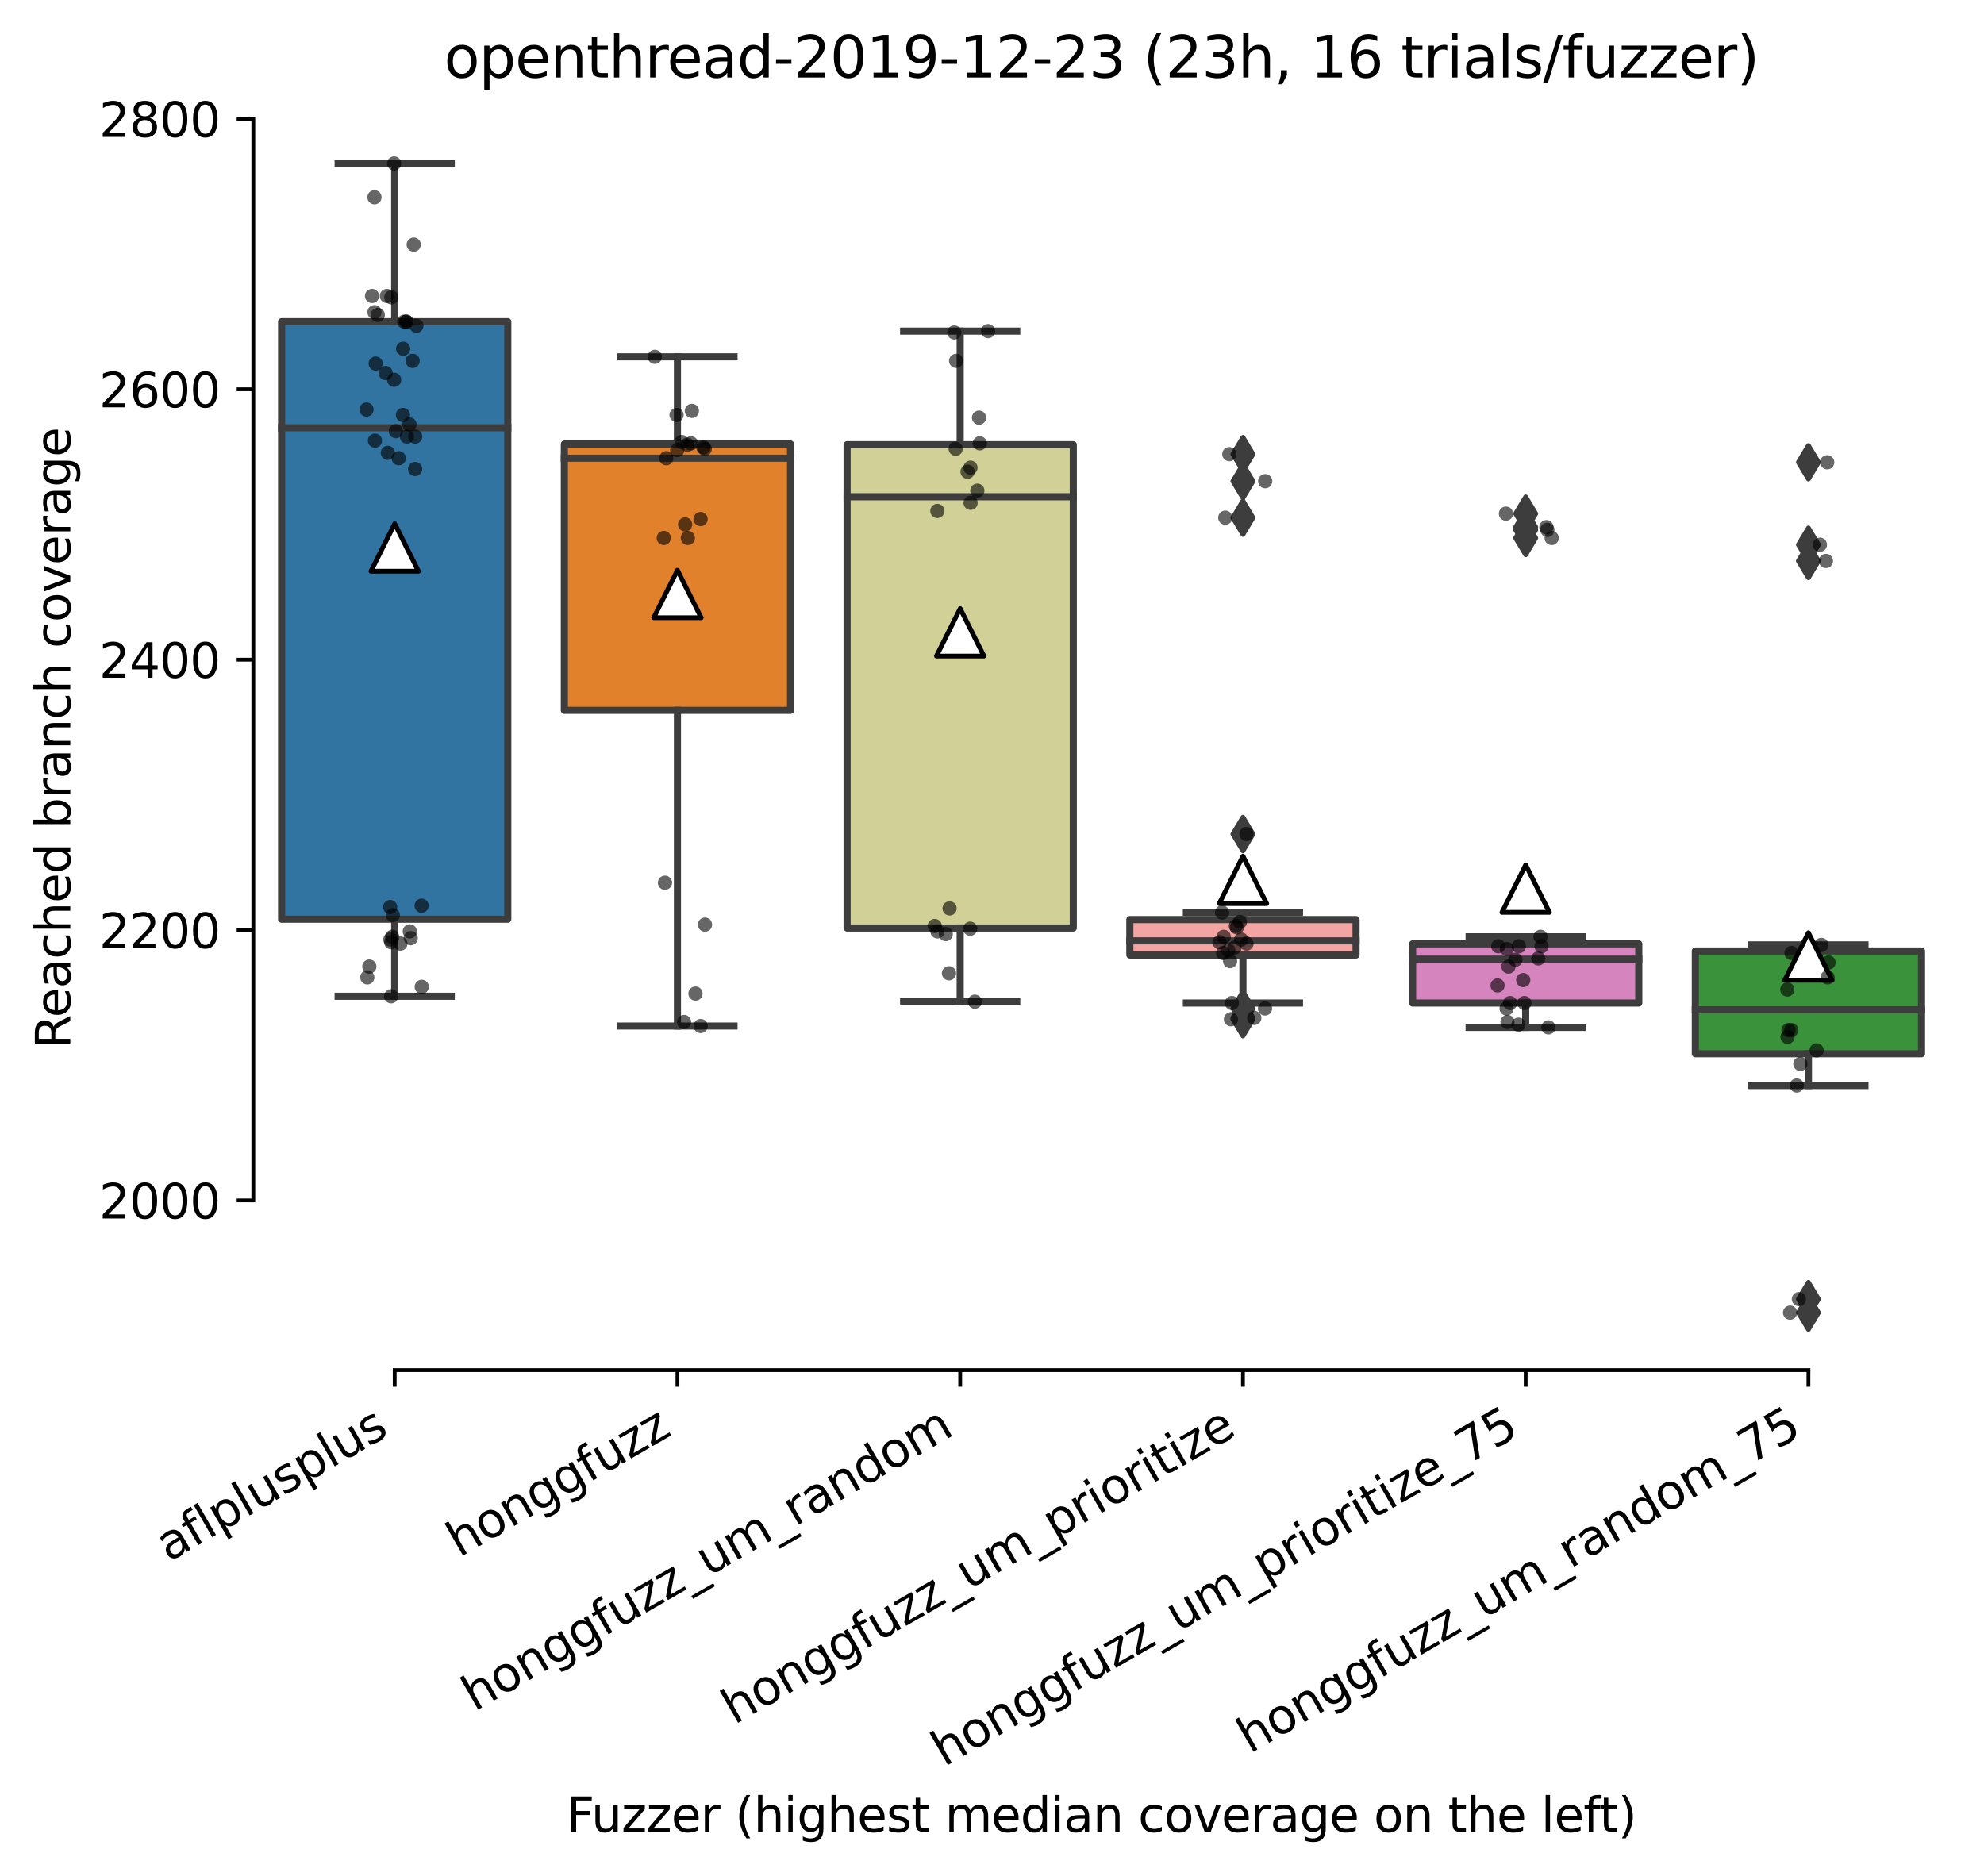 <?xml version="1.0" encoding="utf-8" standalone="no"?>
<!DOCTYPE svg PUBLIC "-//W3C//DTD SVG 1.1//EN"
  "http://www.w3.org/Graphics/SVG/1.1/DTD/svg11.dtd">
<svg xmlns:xlink="http://www.w3.org/1999/xlink" width="417.648pt" height="394.927pt" viewBox="0 0 417.648 394.927" xmlns="http://www.w3.org/2000/svg" version="1.1">
 <defs>
  <style type="text/css">*{stroke-linejoin: round; stroke-linecap: butt}</style>
 </defs>
 <g id="figure_1">
  <g id="patch_1">
   <path d="M 0 394.927 
L 417.648 394.927 
L 417.648 0 
L 0 0 
z
" style="fill: #ffffff"/>
  </g>
  <g id="axes_1">
   <g id="patch_2">
    <path d="M 53.328 288.43 
L 410.448 288.43 
L 410.448 22.318 
L 53.328 22.318 
z
" style="fill: #ffffff"/>
   </g>
   <g id="patch_3">
    <path d="M 59.28 193.512 
L 106.896 193.512 
L 106.896 67.714 
L 59.28 67.714 
L 59.28 193.512 
z
" clip-path="url(#p91f52f3c7f)" style="fill: #3274a1; stroke: #3d3d3d; stroke-width: 1.5; stroke-linejoin: miter"/>
   </g>
   <g id="patch_4">
    <path d="M 118.8 149.54 
L 166.416 149.54 
L 166.416 93.471 
L 118.8 93.471 
L 118.8 149.54 
z
" clip-path="url(#p91f52f3c7f)" style="fill: #e1812c; stroke: #3d3d3d; stroke-width: 1.5; stroke-linejoin: miter"/>
   </g>
   <g id="patch_5">
    <path d="M 178.32 195.362 
L 225.936 195.362 
L 225.936 93.613 
L 178.32 93.613 
L 178.32 195.362 
z
" clip-path="url(#p91f52f3c7f)" style="fill: #d1d197; stroke: #3d3d3d; stroke-width: 1.5; stroke-linejoin: miter"/>
   </g>
   <g id="patch_6">
    <path d="M 237.84 201.054 
L 285.456 201.054 
L 285.456 193.583 
L 237.84 193.583 
L 237.84 201.054 
z
" clip-path="url(#p91f52f3c7f)" style="fill: #f2a5a3; stroke: #3d3d3d; stroke-width: 1.5; stroke-linejoin: miter"/>
   </g>
   <g id="patch_7">
    <path d="M 297.36 211.158 
L 344.976 211.158 
L 344.976 198.706 
L 297.36 198.706 
L 297.36 211.158 
z
" clip-path="url(#p91f52f3c7f)" style="fill: #d684bd; stroke: #3d3d3d; stroke-width: 1.5; stroke-linejoin: miter"/>
   </g>
   <g id="patch_8">
    <path d="M 356.88 221.831 
L 404.496 221.831 
L 404.496 200.2 
L 356.88 200.2 
L 356.88 221.831 
z
" clip-path="url(#p91f52f3c7f)" style="fill: #3a923a; stroke: #3d3d3d; stroke-width: 1.5; stroke-linejoin: miter"/>
   </g>
   <g id="matplotlib.axis_1">
    <g id="xtick_1">
     <g id="line2d_1">
      <defs>
       <path id="mcb3f73055d" d="M 0 0 
L 0 3.5 
" style="stroke: #000000; stroke-width: 0.8"/>
      </defs>
      <g>
       <use xlink:href="#mcb3f73055d" x="83.088" y="288.43" style="stroke: #000000; stroke-width: 0.8"/>
      </g>
     </g>
     <g id="text_1">
      <!-- aflplusplus -->
      <g transform="translate(35.479 328.897)rotate(-30)scale(0.1 -0.1)">
       <defs>
        <path id="DejaVuSans-61" d="M 2194 1759 
Q 1497 1759 1228 1600 
Q 959 1441 959 1056 
Q 959 750 1161 570 
Q 1363 391 1709 391 
Q 2188 391 2477 730 
Q 2766 1069 2766 1631 
L 2766 1759 
L 2194 1759 
z
M 3341 1997 
L 3341 0 
L 2766 0 
L 2766 531 
Q 2569 213 2275 61 
Q 1981 -91 1556 -91 
Q 1019 -91 701 211 
Q 384 513 384 1019 
Q 384 1609 779 1909 
Q 1175 2209 1959 2209 
L 2766 2209 
L 2766 2266 
Q 2766 2663 2505 2880 
Q 2244 3097 1772 3097 
Q 1472 3097 1187 3025 
Q 903 2953 641 2809 
L 641 3341 
Q 956 3463 1253 3523 
Q 1550 3584 1831 3584 
Q 2591 3584 2966 3190 
Q 3341 2797 3341 1997 
z
" transform="scale(0.016)"/>
        <path id="DejaVuSans-66" d="M 2375 4863 
L 2375 4384 
L 1825 4384 
Q 1516 4384 1395 4259 
Q 1275 4134 1275 3809 
L 1275 3500 
L 2222 3500 
L 2222 3053 
L 1275 3053 
L 1275 0 
L 697 0 
L 697 3053 
L 147 3053 
L 147 3500 
L 697 3500 
L 697 3744 
Q 697 4328 969 4595 
Q 1241 4863 1831 4863 
L 2375 4863 
z
" transform="scale(0.016)"/>
        <path id="DejaVuSans-6c" d="M 603 4863 
L 1178 4863 
L 1178 0 
L 603 0 
L 603 4863 
z
" transform="scale(0.016)"/>
        <path id="DejaVuSans-70" d="M 1159 525 
L 1159 -1331 
L 581 -1331 
L 581 3500 
L 1159 3500 
L 1159 2969 
Q 1341 3281 1617 3432 
Q 1894 3584 2278 3584 
Q 2916 3584 3314 3078 
Q 3713 2572 3713 1747 
Q 3713 922 3314 415 
Q 2916 -91 2278 -91 
Q 1894 -91 1617 61 
Q 1341 213 1159 525 
z
M 3116 1747 
Q 3116 2381 2855 2742 
Q 2594 3103 2138 3103 
Q 1681 3103 1420 2742 
Q 1159 2381 1159 1747 
Q 1159 1113 1420 752 
Q 1681 391 2138 391 
Q 2594 391 2855 752 
Q 3116 1113 3116 1747 
z
" transform="scale(0.016)"/>
        <path id="DejaVuSans-75" d="M 544 1381 
L 544 3500 
L 1119 3500 
L 1119 1403 
Q 1119 906 1312 657 
Q 1506 409 1894 409 
Q 2359 409 2629 706 
Q 2900 1003 2900 1516 
L 2900 3500 
L 3475 3500 
L 3475 0 
L 2900 0 
L 2900 538 
Q 2691 219 2414 64 
Q 2138 -91 1772 -91 
Q 1169 -91 856 284 
Q 544 659 544 1381 
z
M 1991 3584 
L 1991 3584 
z
" transform="scale(0.016)"/>
        <path id="DejaVuSans-73" d="M 2834 3397 
L 2834 2853 
Q 2591 2978 2328 3040 
Q 2066 3103 1784 3103 
Q 1356 3103 1142 2972 
Q 928 2841 928 2578 
Q 928 2378 1081 2264 
Q 1234 2150 1697 2047 
L 1894 2003 
Q 2506 1872 2764 1633 
Q 3022 1394 3022 966 
Q 3022 478 2636 193 
Q 2250 -91 1575 -91 
Q 1294 -91 989 -36 
Q 684 19 347 128 
L 347 722 
Q 666 556 975 473 
Q 1284 391 1588 391 
Q 1994 391 2212 530 
Q 2431 669 2431 922 
Q 2431 1156 2273 1281 
Q 2116 1406 1581 1522 
L 1381 1569 
Q 847 1681 609 1914 
Q 372 2147 372 2553 
Q 372 3047 722 3315 
Q 1072 3584 1716 3584 
Q 2034 3584 2315 3537 
Q 2597 3491 2834 3397 
z
" transform="scale(0.016)"/>
       </defs>
       <use xlink:href="#DejaVuSans-61"/>
       <use xlink:href="#DejaVuSans-66" x="61.279"/>
       <use xlink:href="#DejaVuSans-6c" x="96.484"/>
       <use xlink:href="#DejaVuSans-70" x="124.268"/>
       <use xlink:href="#DejaVuSans-6c" x="187.744"/>
       <use xlink:href="#DejaVuSans-75" x="215.527"/>
       <use xlink:href="#DejaVuSans-73" x="278.906"/>
       <use xlink:href="#DejaVuSans-70" x="331.006"/>
       <use xlink:href="#DejaVuSans-6c" x="394.482"/>
       <use xlink:href="#DejaVuSans-75" x="422.266"/>
       <use xlink:href="#DejaVuSans-73" x="485.645"/>
      </g>
     </g>
    </g>
    <g id="xtick_2">
     <g id="line2d_2">
      <g>
       <use xlink:href="#mcb3f73055d" x="142.608" y="288.43" style="stroke: #000000; stroke-width: 0.8"/>
      </g>
     </g>
     <g id="text_2">
      <!-- honggfuzz -->
      <g transform="translate(96.669 327.933)rotate(-30)scale(0.1 -0.1)">
       <defs>
        <path id="DejaVuSans-68" d="M 3513 2113 
L 3513 0 
L 2938 0 
L 2938 2094 
Q 2938 2591 2744 2837 
Q 2550 3084 2163 3084 
Q 1697 3084 1428 2787 
Q 1159 2491 1159 1978 
L 1159 0 
L 581 0 
L 581 4863 
L 1159 4863 
L 1159 2956 
Q 1366 3272 1645 3428 
Q 1925 3584 2291 3584 
Q 2894 3584 3203 3211 
Q 3513 2838 3513 2113 
z
" transform="scale(0.016)"/>
        <path id="DejaVuSans-6f" d="M 1959 3097 
Q 1497 3097 1228 2736 
Q 959 2375 959 1747 
Q 959 1119 1226 758 
Q 1494 397 1959 397 
Q 2419 397 2687 759 
Q 2956 1122 2956 1747 
Q 2956 2369 2687 2733 
Q 2419 3097 1959 3097 
z
M 1959 3584 
Q 2709 3584 3137 3096 
Q 3566 2609 3566 1747 
Q 3566 888 3137 398 
Q 2709 -91 1959 -91 
Q 1206 -91 779 398 
Q 353 888 353 1747 
Q 353 2609 779 3096 
Q 1206 3584 1959 3584 
z
" transform="scale(0.016)"/>
        <path id="DejaVuSans-6e" d="M 3513 2113 
L 3513 0 
L 2938 0 
L 2938 2094 
Q 2938 2591 2744 2837 
Q 2550 3084 2163 3084 
Q 1697 3084 1428 2787 
Q 1159 2491 1159 1978 
L 1159 0 
L 581 0 
L 581 3500 
L 1159 3500 
L 1159 2956 
Q 1366 3272 1645 3428 
Q 1925 3584 2291 3584 
Q 2894 3584 3203 3211 
Q 3513 2838 3513 2113 
z
" transform="scale(0.016)"/>
        <path id="DejaVuSans-67" d="M 2906 1791 
Q 2906 2416 2648 2759 
Q 2391 3103 1925 3103 
Q 1463 3103 1205 2759 
Q 947 2416 947 1791 
Q 947 1169 1205 825 
Q 1463 481 1925 481 
Q 2391 481 2648 825 
Q 2906 1169 2906 1791 
z
M 3481 434 
Q 3481 -459 3084 -895 
Q 2688 -1331 1869 -1331 
Q 1566 -1331 1297 -1286 
Q 1028 -1241 775 -1147 
L 775 -588 
Q 1028 -725 1275 -790 
Q 1522 -856 1778 -856 
Q 2344 -856 2625 -561 
Q 2906 -266 2906 331 
L 2906 616 
Q 2728 306 2450 153 
Q 2172 0 1784 0 
Q 1141 0 747 490 
Q 353 981 353 1791 
Q 353 2603 747 3093 
Q 1141 3584 1784 3584 
Q 2172 3584 2450 3431 
Q 2728 3278 2906 2969 
L 2906 3500 
L 3481 3500 
L 3481 434 
z
" transform="scale(0.016)"/>
        <path id="DejaVuSans-7a" d="M 353 3500 
L 3084 3500 
L 3084 2975 
L 922 459 
L 3084 459 
L 3084 0 
L 275 0 
L 275 525 
L 2438 3041 
L 353 3041 
L 353 3500 
z
" transform="scale(0.016)"/>
       </defs>
       <use xlink:href="#DejaVuSans-68"/>
       <use xlink:href="#DejaVuSans-6f" x="63.379"/>
       <use xlink:href="#DejaVuSans-6e" x="124.561"/>
       <use xlink:href="#DejaVuSans-67" x="187.939"/>
       <use xlink:href="#DejaVuSans-67" x="251.416"/>
       <use xlink:href="#DejaVuSans-66" x="314.893"/>
       <use xlink:href="#DejaVuSans-75" x="350.098"/>
       <use xlink:href="#DejaVuSans-7a" x="413.477"/>
       <use xlink:href="#DejaVuSans-7a" x="465.967"/>
      </g>
     </g>
    </g>
    <g id="xtick_3">
     <g id="line2d_3">
      <g>
       <use xlink:href="#mcb3f73055d" x="202.128" y="288.43" style="stroke: #000000; stroke-width: 0.8"/>
      </g>
     </g>
     <g id="text_3">
      <!-- honggfuzz_um_random -->
      <g transform="translate(99.877 360.364)rotate(-30)scale(0.1 -0.1)">
       <defs>
        <path id="DejaVuSans-5f" d="M 3263 -1063 
L 3263 -1509 
L -63 -1509 
L -63 -1063 
L 3263 -1063 
z
" transform="scale(0.016)"/>
        <path id="DejaVuSans-6d" d="M 3328 2828 
Q 3544 3216 3844 3400 
Q 4144 3584 4550 3584 
Q 5097 3584 5394 3201 
Q 5691 2819 5691 2113 
L 5691 0 
L 5113 0 
L 5113 2094 
Q 5113 2597 4934 2840 
Q 4756 3084 4391 3084 
Q 3944 3084 3684 2787 
Q 3425 2491 3425 1978 
L 3425 0 
L 2847 0 
L 2847 2094 
Q 2847 2600 2669 2842 
Q 2491 3084 2119 3084 
Q 1678 3084 1418 2786 
Q 1159 2488 1159 1978 
L 1159 0 
L 581 0 
L 581 3500 
L 1159 3500 
L 1159 2956 
Q 1356 3278 1631 3431 
Q 1906 3584 2284 3584 
Q 2666 3584 2933 3390 
Q 3200 3197 3328 2828 
z
" transform="scale(0.016)"/>
        <path id="DejaVuSans-72" d="M 2631 2963 
Q 2534 3019 2420 3045 
Q 2306 3072 2169 3072 
Q 1681 3072 1420 2755 
Q 1159 2438 1159 1844 
L 1159 0 
L 581 0 
L 581 3500 
L 1159 3500 
L 1159 2956 
Q 1341 3275 1631 3429 
Q 1922 3584 2338 3584 
Q 2397 3584 2469 3576 
Q 2541 3569 2628 3553 
L 2631 2963 
z
" transform="scale(0.016)"/>
        <path id="DejaVuSans-64" d="M 2906 2969 
L 2906 4863 
L 3481 4863 
L 3481 0 
L 2906 0 
L 2906 525 
Q 2725 213 2448 61 
Q 2172 -91 1784 -91 
Q 1150 -91 751 415 
Q 353 922 353 1747 
Q 353 2572 751 3078 
Q 1150 3584 1784 3584 
Q 2172 3584 2448 3432 
Q 2725 3281 2906 2969 
z
M 947 1747 
Q 947 1113 1208 752 
Q 1469 391 1925 391 
Q 2381 391 2643 752 
Q 2906 1113 2906 1747 
Q 2906 2381 2643 2742 
Q 2381 3103 1925 3103 
Q 1469 3103 1208 2742 
Q 947 2381 947 1747 
z
" transform="scale(0.016)"/>
       </defs>
       <use xlink:href="#DejaVuSans-68"/>
       <use xlink:href="#DejaVuSans-6f" x="63.379"/>
       <use xlink:href="#DejaVuSans-6e" x="124.561"/>
       <use xlink:href="#DejaVuSans-67" x="187.939"/>
       <use xlink:href="#DejaVuSans-67" x="251.416"/>
       <use xlink:href="#DejaVuSans-66" x="314.893"/>
       <use xlink:href="#DejaVuSans-75" x="350.098"/>
       <use xlink:href="#DejaVuSans-7a" x="413.477"/>
       <use xlink:href="#DejaVuSans-7a" x="465.967"/>
       <use xlink:href="#DejaVuSans-5f" x="518.457"/>
       <use xlink:href="#DejaVuSans-75" x="568.457"/>
       <use xlink:href="#DejaVuSans-6d" x="631.836"/>
       <use xlink:href="#DejaVuSans-5f" x="729.248"/>
       <use xlink:href="#DejaVuSans-72" x="779.248"/>
       <use xlink:href="#DejaVuSans-61" x="820.361"/>
       <use xlink:href="#DejaVuSans-6e" x="881.641"/>
       <use xlink:href="#DejaVuSans-64" x="945.02"/>
       <use xlink:href="#DejaVuSans-6f" x="1008.496"/>
       <use xlink:href="#DejaVuSans-6d" x="1069.678"/>
      </g>
     </g>
    </g>
    <g id="xtick_4">
     <g id="line2d_4">
      <g>
       <use xlink:href="#mcb3f73055d" x="261.648" y="288.43" style="stroke: #000000; stroke-width: 0.8"/>
      </g>
     </g>
     <g id="text_4">
      <!-- honggfuzz_um_prioritize -->
      <g transform="translate(154.581 363.145)rotate(-30)scale(0.1 -0.1)">
       <defs>
        <path id="DejaVuSans-69" d="M 603 3500 
L 1178 3500 
L 1178 0 
L 603 0 
L 603 3500 
z
M 603 4863 
L 1178 4863 
L 1178 4134 
L 603 4134 
L 603 4863 
z
" transform="scale(0.016)"/>
        <path id="DejaVuSans-74" d="M 1172 4494 
L 1172 3500 
L 2356 3500 
L 2356 3053 
L 1172 3053 
L 1172 1153 
Q 1172 725 1289 603 
Q 1406 481 1766 481 
L 2356 481 
L 2356 0 
L 1766 0 
Q 1100 0 847 248 
Q 594 497 594 1153 
L 594 3053 
L 172 3053 
L 172 3500 
L 594 3500 
L 594 4494 
L 1172 4494 
z
" transform="scale(0.016)"/>
        <path id="DejaVuSans-65" d="M 3597 1894 
L 3597 1613 
L 953 1613 
Q 991 1019 1311 708 
Q 1631 397 2203 397 
Q 2534 397 2845 478 
Q 3156 559 3463 722 
L 3463 178 
Q 3153 47 2828 -22 
Q 2503 -91 2169 -91 
Q 1331 -91 842 396 
Q 353 884 353 1716 
Q 353 2575 817 3079 
Q 1281 3584 2069 3584 
Q 2775 3584 3186 3129 
Q 3597 2675 3597 1894 
z
M 3022 2063 
Q 3016 2534 2758 2815 
Q 2500 3097 2075 3097 
Q 1594 3097 1305 2825 
Q 1016 2553 972 2059 
L 3022 2063 
z
" transform="scale(0.016)"/>
       </defs>
       <use xlink:href="#DejaVuSans-68"/>
       <use xlink:href="#DejaVuSans-6f" x="63.379"/>
       <use xlink:href="#DejaVuSans-6e" x="124.561"/>
       <use xlink:href="#DejaVuSans-67" x="187.939"/>
       <use xlink:href="#DejaVuSans-67" x="251.416"/>
       <use xlink:href="#DejaVuSans-66" x="314.893"/>
       <use xlink:href="#DejaVuSans-75" x="350.098"/>
       <use xlink:href="#DejaVuSans-7a" x="413.477"/>
       <use xlink:href="#DejaVuSans-7a" x="465.967"/>
       <use xlink:href="#DejaVuSans-5f" x="518.457"/>
       <use xlink:href="#DejaVuSans-75" x="568.457"/>
       <use xlink:href="#DejaVuSans-6d" x="631.836"/>
       <use xlink:href="#DejaVuSans-5f" x="729.248"/>
       <use xlink:href="#DejaVuSans-70" x="779.248"/>
       <use xlink:href="#DejaVuSans-72" x="842.725"/>
       <use xlink:href="#DejaVuSans-69" x="883.838"/>
       <use xlink:href="#DejaVuSans-6f" x="911.621"/>
       <use xlink:href="#DejaVuSans-72" x="972.803"/>
       <use xlink:href="#DejaVuSans-69" x="1013.916"/>
       <use xlink:href="#DejaVuSans-74" x="1041.699"/>
       <use xlink:href="#DejaVuSans-69" x="1080.908"/>
       <use xlink:href="#DejaVuSans-7a" x="1108.691"/>
       <use xlink:href="#DejaVuSans-65" x="1161.182"/>
      </g>
     </g>
    </g>
    <g id="xtick_5">
     <g id="line2d_5">
      <g>
       <use xlink:href="#mcb3f73055d" x="321.168" y="288.43" style="stroke: #000000; stroke-width: 0.8"/>
      </g>
     </g>
     <g id="text_5">
      <!-- honggfuzz_um_prioritize_75 -->
      <g transform="translate(198.751 372.007)rotate(-30)scale(0.1 -0.1)">
       <defs>
        <path id="DejaVuSans-37" d="M 525 4666 
L 3525 4666 
L 3525 4397 
L 1831 0 
L 1172 0 
L 2766 4134 
L 525 4134 
L 525 4666 
z
" transform="scale(0.016)"/>
        <path id="DejaVuSans-35" d="M 691 4666 
L 3169 4666 
L 3169 4134 
L 1269 4134 
L 1269 2991 
Q 1406 3038 1543 3061 
Q 1681 3084 1819 3084 
Q 2600 3084 3056 2656 
Q 3513 2228 3513 1497 
Q 3513 744 3044 326 
Q 2575 -91 1722 -91 
Q 1428 -91 1123 -41 
Q 819 9 494 109 
L 494 744 
Q 775 591 1075 516 
Q 1375 441 1709 441 
Q 2250 441 2565 725 
Q 2881 1009 2881 1497 
Q 2881 1984 2565 2268 
Q 2250 2553 1709 2553 
Q 1456 2553 1204 2497 
Q 953 2441 691 2322 
L 691 4666 
z
" transform="scale(0.016)"/>
       </defs>
       <use xlink:href="#DejaVuSans-68"/>
       <use xlink:href="#DejaVuSans-6f" x="63.379"/>
       <use xlink:href="#DejaVuSans-6e" x="124.561"/>
       <use xlink:href="#DejaVuSans-67" x="187.939"/>
       <use xlink:href="#DejaVuSans-67" x="251.416"/>
       <use xlink:href="#DejaVuSans-66" x="314.893"/>
       <use xlink:href="#DejaVuSans-75" x="350.098"/>
       <use xlink:href="#DejaVuSans-7a" x="413.477"/>
       <use xlink:href="#DejaVuSans-7a" x="465.967"/>
       <use xlink:href="#DejaVuSans-5f" x="518.457"/>
       <use xlink:href="#DejaVuSans-75" x="568.457"/>
       <use xlink:href="#DejaVuSans-6d" x="631.836"/>
       <use xlink:href="#DejaVuSans-5f" x="729.248"/>
       <use xlink:href="#DejaVuSans-70" x="779.248"/>
       <use xlink:href="#DejaVuSans-72" x="842.725"/>
       <use xlink:href="#DejaVuSans-69" x="883.838"/>
       <use xlink:href="#DejaVuSans-6f" x="911.621"/>
       <use xlink:href="#DejaVuSans-72" x="972.803"/>
       <use xlink:href="#DejaVuSans-69" x="1013.916"/>
       <use xlink:href="#DejaVuSans-74" x="1041.699"/>
       <use xlink:href="#DejaVuSans-69" x="1080.908"/>
       <use xlink:href="#DejaVuSans-7a" x="1108.691"/>
       <use xlink:href="#DejaVuSans-65" x="1161.182"/>
       <use xlink:href="#DejaVuSans-5f" x="1222.705"/>
       <use xlink:href="#DejaVuSans-37" x="1272.705"/>
       <use xlink:href="#DejaVuSans-35" x="1336.328"/>
      </g>
     </g>
    </g>
    <g id="xtick_6">
     <g id="line2d_6">
      <g>
       <use xlink:href="#mcb3f73055d" x="380.688" y="288.43" style="stroke: #000000; stroke-width: 0.8"/>
      </g>
     </g>
     <g id="text_6">
      <!-- honggfuzz_um_random_75 -->
      <g transform="translate(263.087 369.227)rotate(-30)scale(0.1 -0.1)">
       <use xlink:href="#DejaVuSans-68"/>
       <use xlink:href="#DejaVuSans-6f" x="63.379"/>
       <use xlink:href="#DejaVuSans-6e" x="124.561"/>
       <use xlink:href="#DejaVuSans-67" x="187.939"/>
       <use xlink:href="#DejaVuSans-67" x="251.416"/>
       <use xlink:href="#DejaVuSans-66" x="314.893"/>
       <use xlink:href="#DejaVuSans-75" x="350.098"/>
       <use xlink:href="#DejaVuSans-7a" x="413.477"/>
       <use xlink:href="#DejaVuSans-7a" x="465.967"/>
       <use xlink:href="#DejaVuSans-5f" x="518.457"/>
       <use xlink:href="#DejaVuSans-75" x="568.457"/>
       <use xlink:href="#DejaVuSans-6d" x="631.836"/>
       <use xlink:href="#DejaVuSans-5f" x="729.248"/>
       <use xlink:href="#DejaVuSans-72" x="779.248"/>
       <use xlink:href="#DejaVuSans-61" x="820.361"/>
       <use xlink:href="#DejaVuSans-6e" x="881.641"/>
       <use xlink:href="#DejaVuSans-64" x="945.02"/>
       <use xlink:href="#DejaVuSans-6f" x="1008.496"/>
       <use xlink:href="#DejaVuSans-6d" x="1069.678"/>
       <use xlink:href="#DejaVuSans-5f" x="1167.09"/>
       <use xlink:href="#DejaVuSans-37" x="1217.09"/>
       <use xlink:href="#DejaVuSans-35" x="1280.713"/>
      </g>
     </g>
    </g>
    <g id="text_7">
     <!-- Fuzzer (highest median coverage on the left) -->
     <g transform="translate(119.27 385.648)scale(0.1 -0.1)">
      <defs>
       <path id="DejaVuSans-46" d="M 628 4666 
L 3309 4666 
L 3309 4134 
L 1259 4134 
L 1259 2759 
L 3109 2759 
L 3109 2228 
L 1259 2228 
L 1259 0 
L 628 0 
L 628 4666 
z
" transform="scale(0.016)"/>
       <path id="DejaVuSans-20" transform="scale(0.016)"/>
       <path id="DejaVuSans-28" d="M 1984 4856 
Q 1566 4138 1362 3434 
Q 1159 2731 1159 2009 
Q 1159 1288 1364 580 
Q 1569 -128 1984 -844 
L 1484 -844 
Q 1016 -109 783 600 
Q 550 1309 550 2009 
Q 550 2706 781 3412 
Q 1013 4119 1484 4856 
L 1984 4856 
z
" transform="scale(0.016)"/>
       <path id="DejaVuSans-63" d="M 3122 3366 
L 3122 2828 
Q 2878 2963 2633 3030 
Q 2388 3097 2138 3097 
Q 1578 3097 1268 2742 
Q 959 2388 959 1747 
Q 959 1106 1268 751 
Q 1578 397 2138 397 
Q 2388 397 2633 464 
Q 2878 531 3122 666 
L 3122 134 
Q 2881 22 2623 -34 
Q 2366 -91 2075 -91 
Q 1284 -91 818 406 
Q 353 903 353 1747 
Q 353 2603 823 3093 
Q 1294 3584 2113 3584 
Q 2378 3584 2631 3529 
Q 2884 3475 3122 3366 
z
" transform="scale(0.016)"/>
       <path id="DejaVuSans-76" d="M 191 3500 
L 800 3500 
L 1894 563 
L 2988 3500 
L 3597 3500 
L 2284 0 
L 1503 0 
L 191 3500 
z
" transform="scale(0.016)"/>
       <path id="DejaVuSans-29" d="M 513 4856 
L 1013 4856 
Q 1481 4119 1714 3412 
Q 1947 2706 1947 2009 
Q 1947 1309 1714 600 
Q 1481 -109 1013 -844 
L 513 -844 
Q 928 -128 1133 580 
Q 1338 1288 1338 2009 
Q 1338 2731 1133 3434 
Q 928 4138 513 4856 
z
" transform="scale(0.016)"/>
      </defs>
      <use xlink:href="#DejaVuSans-46"/>
      <use xlink:href="#DejaVuSans-75" x="52.02"/>
      <use xlink:href="#DejaVuSans-7a" x="115.398"/>
      <use xlink:href="#DejaVuSans-7a" x="167.889"/>
      <use xlink:href="#DejaVuSans-65" x="220.379"/>
      <use xlink:href="#DejaVuSans-72" x="281.902"/>
      <use xlink:href="#DejaVuSans-20" x="323.016"/>
      <use xlink:href="#DejaVuSans-28" x="354.803"/>
      <use xlink:href="#DejaVuSans-68" x="393.816"/>
      <use xlink:href="#DejaVuSans-69" x="457.195"/>
      <use xlink:href="#DejaVuSans-67" x="484.979"/>
      <use xlink:href="#DejaVuSans-68" x="548.455"/>
      <use xlink:href="#DejaVuSans-65" x="611.834"/>
      <use xlink:href="#DejaVuSans-73" x="673.357"/>
      <use xlink:href="#DejaVuSans-74" x="725.457"/>
      <use xlink:href="#DejaVuSans-20" x="764.666"/>
      <use xlink:href="#DejaVuSans-6d" x="796.453"/>
      <use xlink:href="#DejaVuSans-65" x="893.865"/>
      <use xlink:href="#DejaVuSans-64" x="955.389"/>
      <use xlink:href="#DejaVuSans-69" x="1018.865"/>
      <use xlink:href="#DejaVuSans-61" x="1046.648"/>
      <use xlink:href="#DejaVuSans-6e" x="1107.928"/>
      <use xlink:href="#DejaVuSans-20" x="1171.307"/>
      <use xlink:href="#DejaVuSans-63" x="1203.094"/>
      <use xlink:href="#DejaVuSans-6f" x="1258.074"/>
      <use xlink:href="#DejaVuSans-76" x="1319.256"/>
      <use xlink:href="#DejaVuSans-65" x="1378.436"/>
      <use xlink:href="#DejaVuSans-72" x="1439.959"/>
      <use xlink:href="#DejaVuSans-61" x="1481.072"/>
      <use xlink:href="#DejaVuSans-67" x="1542.352"/>
      <use xlink:href="#DejaVuSans-65" x="1605.828"/>
      <use xlink:href="#DejaVuSans-20" x="1667.352"/>
      <use xlink:href="#DejaVuSans-6f" x="1699.139"/>
      <use xlink:href="#DejaVuSans-6e" x="1760.32"/>
      <use xlink:href="#DejaVuSans-20" x="1823.699"/>
      <use xlink:href="#DejaVuSans-74" x="1855.486"/>
      <use xlink:href="#DejaVuSans-68" x="1894.695"/>
      <use xlink:href="#DejaVuSans-65" x="1958.074"/>
      <use xlink:href="#DejaVuSans-20" x="2019.598"/>
      <use xlink:href="#DejaVuSans-6c" x="2051.385"/>
      <use xlink:href="#DejaVuSans-65" x="2079.168"/>
      <use xlink:href="#DejaVuSans-66" x="2140.691"/>
      <use xlink:href="#DejaVuSans-74" x="2174.146"/>
      <use xlink:href="#DejaVuSans-29" x="2213.355"/>
     </g>
    </g>
   </g>
   <g id="matplotlib.axis_2">
    <g id="ytick_1">
     <g id="line2d_7">
      <defs>
       <path id="m1a9c6171c5" d="M 0 0 
L -3.5 0 
" style="stroke: #000000; stroke-width: 0.8"/>
      </defs>
      <g>
       <use xlink:href="#m1a9c6171c5" x="53.328" y="252.711" style="stroke: #000000; stroke-width: 0.8"/>
      </g>
     </g>
     <g id="text_8">
      <!-- 2000 -->
      <g transform="translate(20.878 256.511)scale(0.1 -0.1)">
       <defs>
        <path id="DejaVuSans-32" d="M 1228 531 
L 3431 531 
L 3431 0 
L 469 0 
L 469 531 
Q 828 903 1448 1529 
Q 2069 2156 2228 2338 
Q 2531 2678 2651 2914 
Q 2772 3150 2772 3378 
Q 2772 3750 2511 3984 
Q 2250 4219 1831 4219 
Q 1534 4219 1204 4116 
Q 875 4013 500 3803 
L 500 4441 
Q 881 4594 1212 4672 
Q 1544 4750 1819 4750 
Q 2544 4750 2975 4387 
Q 3406 4025 3406 3419 
Q 3406 3131 3298 2873 
Q 3191 2616 2906 2266 
Q 2828 2175 2409 1742 
Q 1991 1309 1228 531 
z
" transform="scale(0.016)"/>
        <path id="DejaVuSans-30" d="M 2034 4250 
Q 1547 4250 1301 3770 
Q 1056 3291 1056 2328 
Q 1056 1369 1301 889 
Q 1547 409 2034 409 
Q 2525 409 2770 889 
Q 3016 1369 3016 2328 
Q 3016 3291 2770 3770 
Q 2525 4250 2034 4250 
z
M 2034 4750 
Q 2819 4750 3233 4129 
Q 3647 3509 3647 2328 
Q 3647 1150 3233 529 
Q 2819 -91 2034 -91 
Q 1250 -91 836 529 
Q 422 1150 422 2328 
Q 422 3509 836 4129 
Q 1250 4750 2034 4750 
z
" transform="scale(0.016)"/>
       </defs>
       <use xlink:href="#DejaVuSans-32"/>
       <use xlink:href="#DejaVuSans-30" x="63.623"/>
       <use xlink:href="#DejaVuSans-30" x="127.246"/>
       <use xlink:href="#DejaVuSans-30" x="190.869"/>
      </g>
     </g>
    </g>
    <g id="ytick_2">
     <g id="line2d_8">
      <g>
       <use xlink:href="#m1a9c6171c5" x="53.328" y="195.789" style="stroke: #000000; stroke-width: 0.8"/>
      </g>
     </g>
     <g id="text_9">
      <!-- 2200 -->
      <g transform="translate(20.878 199.588)scale(0.1 -0.1)">
       <use xlink:href="#DejaVuSans-32"/>
       <use xlink:href="#DejaVuSans-32" x="63.623"/>
       <use xlink:href="#DejaVuSans-30" x="127.246"/>
       <use xlink:href="#DejaVuSans-30" x="190.869"/>
      </g>
     </g>
    </g>
    <g id="ytick_3">
     <g id="line2d_9">
      <g>
       <use xlink:href="#m1a9c6171c5" x="53.328" y="138.867" style="stroke: #000000; stroke-width: 0.8"/>
      </g>
     </g>
     <g id="text_10">
      <!-- 2400 -->
      <g transform="translate(20.878 142.666)scale(0.1 -0.1)">
       <defs>
        <path id="DejaVuSans-34" d="M 2419 4116 
L 825 1625 
L 2419 1625 
L 2419 4116 
z
M 2253 4666 
L 3047 4666 
L 3047 1625 
L 3713 1625 
L 3713 1100 
L 3047 1100 
L 3047 0 
L 2419 0 
L 2419 1100 
L 313 1100 
L 313 1709 
L 2253 4666 
z
" transform="scale(0.016)"/>
       </defs>
       <use xlink:href="#DejaVuSans-32"/>
       <use xlink:href="#DejaVuSans-34" x="63.623"/>
       <use xlink:href="#DejaVuSans-30" x="127.246"/>
       <use xlink:href="#DejaVuSans-30" x="190.869"/>
      </g>
     </g>
    </g>
    <g id="ytick_4">
     <g id="line2d_10">
      <g>
       <use xlink:href="#m1a9c6171c5" x="53.328" y="81.944" style="stroke: #000000; stroke-width: 0.8"/>
      </g>
     </g>
     <g id="text_11">
      <!-- 2600 -->
      <g transform="translate(20.878 85.744)scale(0.1 -0.1)">
       <defs>
        <path id="DejaVuSans-36" d="M 2113 2584 
Q 1688 2584 1439 2293 
Q 1191 2003 1191 1497 
Q 1191 994 1439 701 
Q 1688 409 2113 409 
Q 2538 409 2786 701 
Q 3034 994 3034 1497 
Q 3034 2003 2786 2293 
Q 2538 2584 2113 2584 
z
M 3366 4563 
L 3366 3988 
Q 3128 4100 2886 4159 
Q 2644 4219 2406 4219 
Q 1781 4219 1451 3797 
Q 1122 3375 1075 2522 
Q 1259 2794 1537 2939 
Q 1816 3084 2150 3084 
Q 2853 3084 3261 2657 
Q 3669 2231 3669 1497 
Q 3669 778 3244 343 
Q 2819 -91 2113 -91 
Q 1303 -91 875 529 
Q 447 1150 447 2328 
Q 447 3434 972 4092 
Q 1497 4750 2381 4750 
Q 2619 4750 2861 4703 
Q 3103 4656 3366 4563 
z
" transform="scale(0.016)"/>
       </defs>
       <use xlink:href="#DejaVuSans-32"/>
       <use xlink:href="#DejaVuSans-36" x="63.623"/>
       <use xlink:href="#DejaVuSans-30" x="127.246"/>
       <use xlink:href="#DejaVuSans-30" x="190.869"/>
      </g>
     </g>
    </g>
    <g id="ytick_5">
     <g id="line2d_11">
      <g>
       <use xlink:href="#m1a9c6171c5" x="53.328" y="25.022" style="stroke: #000000; stroke-width: 0.8"/>
      </g>
     </g>
     <g id="text_12">
      <!-- 2800 -->
      <g transform="translate(20.878 28.821)scale(0.1 -0.1)">
       <defs>
        <path id="DejaVuSans-38" d="M 2034 2216 
Q 1584 2216 1326 1975 
Q 1069 1734 1069 1313 
Q 1069 891 1326 650 
Q 1584 409 2034 409 
Q 2484 409 2743 651 
Q 3003 894 3003 1313 
Q 3003 1734 2745 1975 
Q 2488 2216 2034 2216 
z
M 1403 2484 
Q 997 2584 770 2862 
Q 544 3141 544 3541 
Q 544 4100 942 4425 
Q 1341 4750 2034 4750 
Q 2731 4750 3128 4425 
Q 3525 4100 3525 3541 
Q 3525 3141 3298 2862 
Q 3072 2584 2669 2484 
Q 3125 2378 3379 2068 
Q 3634 1759 3634 1313 
Q 3634 634 3220 271 
Q 2806 -91 2034 -91 
Q 1263 -91 848 271 
Q 434 634 434 1313 
Q 434 1759 690 2068 
Q 947 2378 1403 2484 
z
M 1172 3481 
Q 1172 3119 1398 2916 
Q 1625 2713 2034 2713 
Q 2441 2713 2670 2916 
Q 2900 3119 2900 3481 
Q 2900 3844 2670 4047 
Q 2441 4250 2034 4250 
Q 1625 4250 1398 4047 
Q 1172 3844 1172 3481 
z
" transform="scale(0.016)"/>
       </defs>
       <use xlink:href="#DejaVuSans-32"/>
       <use xlink:href="#DejaVuSans-38" x="63.623"/>
       <use xlink:href="#DejaVuSans-30" x="127.246"/>
       <use xlink:href="#DejaVuSans-30" x="190.869"/>
      </g>
     </g>
    </g>
    <g id="text_13">
     <!-- Reached branch coverage -->
     <g transform="translate(14.798 220.706)rotate(-90)scale(0.1 -0.1)">
      <defs>
       <path id="DejaVuSans-52" d="M 2841 2188 
Q 3044 2119 3236 1894 
Q 3428 1669 3622 1275 
L 4263 0 
L 3584 0 
L 2988 1197 
Q 2756 1666 2539 1819 
Q 2322 1972 1947 1972 
L 1259 1972 
L 1259 0 
L 628 0 
L 628 4666 
L 2053 4666 
Q 2853 4666 3247 4331 
Q 3641 3997 3641 3322 
Q 3641 2881 3436 2590 
Q 3231 2300 2841 2188 
z
M 1259 4147 
L 1259 2491 
L 2053 2491 
Q 2509 2491 2742 2702 
Q 2975 2913 2975 3322 
Q 2975 3731 2742 3939 
Q 2509 4147 2053 4147 
L 1259 4147 
z
" transform="scale(0.016)"/>
       <path id="DejaVuSans-62" d="M 3116 1747 
Q 3116 2381 2855 2742 
Q 2594 3103 2138 3103 
Q 1681 3103 1420 2742 
Q 1159 2381 1159 1747 
Q 1159 1113 1420 752 
Q 1681 391 2138 391 
Q 2594 391 2855 752 
Q 3116 1113 3116 1747 
z
M 1159 2969 
Q 1341 3281 1617 3432 
Q 1894 3584 2278 3584 
Q 2916 3584 3314 3078 
Q 3713 2572 3713 1747 
Q 3713 922 3314 415 
Q 2916 -91 2278 -91 
Q 1894 -91 1617 61 
Q 1341 213 1159 525 
L 1159 0 
L 581 0 
L 581 4863 
L 1159 4863 
L 1159 2969 
z
" transform="scale(0.016)"/>
      </defs>
      <use xlink:href="#DejaVuSans-52"/>
      <use xlink:href="#DejaVuSans-65" x="64.982"/>
      <use xlink:href="#DejaVuSans-61" x="126.506"/>
      <use xlink:href="#DejaVuSans-63" x="187.785"/>
      <use xlink:href="#DejaVuSans-68" x="242.766"/>
      <use xlink:href="#DejaVuSans-65" x="306.145"/>
      <use xlink:href="#DejaVuSans-64" x="367.668"/>
      <use xlink:href="#DejaVuSans-20" x="431.145"/>
      <use xlink:href="#DejaVuSans-62" x="462.932"/>
      <use xlink:href="#DejaVuSans-72" x="526.408"/>
      <use xlink:href="#DejaVuSans-61" x="567.521"/>
      <use xlink:href="#DejaVuSans-6e" x="628.801"/>
      <use xlink:href="#DejaVuSans-63" x="692.18"/>
      <use xlink:href="#DejaVuSans-68" x="747.16"/>
      <use xlink:href="#DejaVuSans-20" x="810.539"/>
      <use xlink:href="#DejaVuSans-63" x="842.326"/>
      <use xlink:href="#DejaVuSans-6f" x="897.307"/>
      <use xlink:href="#DejaVuSans-76" x="958.488"/>
      <use xlink:href="#DejaVuSans-65" x="1017.668"/>
      <use xlink:href="#DejaVuSans-72" x="1079.191"/>
      <use xlink:href="#DejaVuSans-61" x="1120.305"/>
      <use xlink:href="#DejaVuSans-67" x="1181.584"/>
      <use xlink:href="#DejaVuSans-65" x="1245.061"/>
     </g>
    </g>
   </g>
   <g id="line2d_12">
    <path d="M 83.088 193.512 
L 83.088 209.735 
" clip-path="url(#p91f52f3c7f)" style="fill: none; stroke: #3d3d3d; stroke-width: 1.5; stroke-linecap: square"/>
   </g>
   <g id="line2d_13">
    <path d="M 83.088 67.714 
L 83.088 34.414 
" clip-path="url(#p91f52f3c7f)" style="fill: none; stroke: #3d3d3d; stroke-width: 1.5; stroke-linecap: square"/>
   </g>
   <g id="line2d_14">
    <path d="M 71.184 209.735 
L 94.992 209.735 
" clip-path="url(#p91f52f3c7f)" style="fill: none; stroke: #3d3d3d; stroke-width: 1.5; stroke-linecap: square"/>
   </g>
   <g id="line2d_15">
    <path d="M 71.184 34.414 
L 94.992 34.414 
" clip-path="url(#p91f52f3c7f)" style="fill: none; stroke: #3d3d3d; stroke-width: 1.5; stroke-linecap: square"/>
   </g>
   <g id="line2d_16"/>
   <g id="line2d_17">
    <path d="M 142.608 149.54 
L 142.608 215.996 
" clip-path="url(#p91f52f3c7f)" style="fill: none; stroke: #3d3d3d; stroke-width: 1.5; stroke-linecap: square"/>
   </g>
   <g id="line2d_18">
    <path d="M 142.608 93.471 
L 142.608 75.114 
" clip-path="url(#p91f52f3c7f)" style="fill: none; stroke: #3d3d3d; stroke-width: 1.5; stroke-linecap: square"/>
   </g>
   <g id="line2d_19">
    <path d="M 130.704 215.996 
L 154.512 215.996 
" clip-path="url(#p91f52f3c7f)" style="fill: none; stroke: #3d3d3d; stroke-width: 1.5; stroke-linecap: square"/>
   </g>
   <g id="line2d_20">
    <path d="M 130.704 75.114 
L 154.512 75.114 
" clip-path="url(#p91f52f3c7f)" style="fill: none; stroke: #3d3d3d; stroke-width: 1.5; stroke-linecap: square"/>
   </g>
   <g id="line2d_21"/>
   <g id="line2d_22">
    <path d="M 202.128 195.362 
L 202.128 210.873 
" clip-path="url(#p91f52f3c7f)" style="fill: none; stroke: #3d3d3d; stroke-width: 1.5; stroke-linecap: square"/>
   </g>
   <g id="line2d_23">
    <path d="M 202.128 93.613 
L 202.128 69.706 
" clip-path="url(#p91f52f3c7f)" style="fill: none; stroke: #3d3d3d; stroke-width: 1.5; stroke-linecap: square"/>
   </g>
   <g id="line2d_24">
    <path d="M 190.224 210.873 
L 214.032 210.873 
" clip-path="url(#p91f52f3c7f)" style="fill: none; stroke: #3d3d3d; stroke-width: 1.5; stroke-linecap: square"/>
   </g>
   <g id="line2d_25">
    <path d="M 190.224 69.706 
L 214.032 69.706 
" clip-path="url(#p91f52f3c7f)" style="fill: none; stroke: #3d3d3d; stroke-width: 1.5; stroke-linecap: square"/>
   </g>
   <g id="line2d_26"/>
   <g id="line2d_27">
    <path d="M 261.648 201.054 
L 261.648 211.158 
" clip-path="url(#p91f52f3c7f)" style="fill: none; stroke: #3d3d3d; stroke-width: 1.5; stroke-linecap: square"/>
   </g>
   <g id="line2d_28">
    <path d="M 261.648 193.583 
L 261.648 192.089 
" clip-path="url(#p91f52f3c7f)" style="fill: none; stroke: #3d3d3d; stroke-width: 1.5; stroke-linecap: square"/>
   </g>
   <g id="line2d_29">
    <path d="M 249.744 211.158 
L 273.552 211.158 
" clip-path="url(#p91f52f3c7f)" style="fill: none; stroke: #3d3d3d; stroke-width: 1.5; stroke-linecap: square"/>
   </g>
   <g id="line2d_30">
    <path d="M 249.744 192.089 
L 273.552 192.089 
" clip-path="url(#p91f52f3c7f)" style="fill: none; stroke: #3d3d3d; stroke-width: 1.5; stroke-linecap: square"/>
   </g>
   <g id="line2d_31">
    <defs>
     <path id="m5a9d8da6a5" d="M -0 3.536 
L 2.121 0 
L -0 -3.536 
L -2.121 -0 
z
" style="stroke: #3d3d3d; stroke-linejoin: miter"/>
    </defs>
    <g clip-path="url(#p91f52f3c7f)">
     <use xlink:href="#m5a9d8da6a5" x="261.648" y="214.573" style="fill: #3d3d3d; stroke: #3d3d3d; stroke-linejoin: miter"/>
     <use xlink:href="#m5a9d8da6a5" x="261.648" y="212.296" style="fill: #3d3d3d; stroke: #3d3d3d; stroke-linejoin: miter"/>
     <use xlink:href="#m5a9d8da6a5" x="261.648" y="214.289" style="fill: #3d3d3d; stroke: #3d3d3d; stroke-linejoin: miter"/>
     <use xlink:href="#m5a9d8da6a5" x="261.648" y="108.982" style="fill: #3d3d3d; stroke: #3d3d3d; stroke-linejoin: miter"/>
     <use xlink:href="#m5a9d8da6a5" x="261.648" y="101.298" style="fill: #3d3d3d; stroke: #3d3d3d; stroke-linejoin: miter"/>
     <use xlink:href="#m5a9d8da6a5" x="261.648" y="175.582" style="fill: #3d3d3d; stroke: #3d3d3d; stroke-linejoin: miter"/>
     <use xlink:href="#m5a9d8da6a5" x="261.648" y="95.606" style="fill: #3d3d3d; stroke: #3d3d3d; stroke-linejoin: miter"/>
    </g>
   </g>
   <g id="line2d_32">
    <path d="M 321.168 211.158 
L 321.168 216.281 
" clip-path="url(#p91f52f3c7f)" style="fill: none; stroke: #3d3d3d; stroke-width: 1.5; stroke-linecap: square"/>
   </g>
   <g id="line2d_33">
    <path d="M 321.168 198.706 
L 321.168 197.212 
" clip-path="url(#p91f52f3c7f)" style="fill: none; stroke: #3d3d3d; stroke-width: 1.5; stroke-linecap: square"/>
   </g>
   <g id="line2d_34">
    <path d="M 309.264 216.281 
L 333.072 216.281 
" clip-path="url(#p91f52f3c7f)" style="fill: none; stroke: #3d3d3d; stroke-width: 1.5; stroke-linecap: square"/>
   </g>
   <g id="line2d_35">
    <path d="M 309.264 197.212 
L 333.072 197.212 
" clip-path="url(#p91f52f3c7f)" style="fill: none; stroke: #3d3d3d; stroke-width: 1.5; stroke-linecap: square"/>
   </g>
   <g id="line2d_36">
    <g clip-path="url(#p91f52f3c7f)">
     <use xlink:href="#m5a9d8da6a5" x="321.168" y="110.975" style="fill: #3d3d3d; stroke: #3d3d3d; stroke-linejoin: miter"/>
     <use xlink:href="#m5a9d8da6a5" x="321.168" y="113.252" style="fill: #3d3d3d; stroke: #3d3d3d; stroke-linejoin: miter"/>
     <use xlink:href="#m5a9d8da6a5" x="321.168" y="108.129" style="fill: #3d3d3d; stroke: #3d3d3d; stroke-linejoin: miter"/>
     <use xlink:href="#m5a9d8da6a5" x="321.168" y="111.544" style="fill: #3d3d3d; stroke: #3d3d3d; stroke-linejoin: miter"/>
    </g>
   </g>
   <g id="line2d_37">
    <path d="M 380.688 221.831 
L 380.688 228.519 
" clip-path="url(#p91f52f3c7f)" style="fill: none; stroke: #3d3d3d; stroke-width: 1.5; stroke-linecap: square"/>
   </g>
   <g id="line2d_38">
    <path d="M 380.688 200.2 
L 380.688 198.92 
" clip-path="url(#p91f52f3c7f)" style="fill: none; stroke: #3d3d3d; stroke-width: 1.5; stroke-linecap: square"/>
   </g>
   <g id="line2d_39">
    <path d="M 368.784 228.519 
L 392.592 228.519 
" clip-path="url(#p91f52f3c7f)" style="fill: none; stroke: #3d3d3d; stroke-width: 1.5; stroke-linecap: square"/>
   </g>
   <g id="line2d_40">
    <path d="M 368.784 198.92 
L 392.592 198.92 
" clip-path="url(#p91f52f3c7f)" style="fill: none; stroke: #3d3d3d; stroke-width: 1.5; stroke-linecap: square"/>
   </g>
   <g id="line2d_41">
    <g clip-path="url(#p91f52f3c7f)">
     <use xlink:href="#m5a9d8da6a5" x="380.688" y="276.334" style="fill: #3d3d3d; stroke: #3d3d3d; stroke-linejoin: miter"/>
     <use xlink:href="#m5a9d8da6a5" x="380.688" y="273.488" style="fill: #3d3d3d; stroke: #3d3d3d; stroke-linejoin: miter"/>
     <use xlink:href="#m5a9d8da6a5" x="380.688" y="114.675" style="fill: #3d3d3d; stroke: #3d3d3d; stroke-linejoin: miter"/>
     <use xlink:href="#m5a9d8da6a5" x="380.688" y="118.09" style="fill: #3d3d3d; stroke: #3d3d3d; stroke-linejoin: miter"/>
     <use xlink:href="#m5a9d8da6a5" x="380.688" y="97.313" style="fill: #3d3d3d; stroke: #3d3d3d; stroke-linejoin: miter"/>
    </g>
   </g>
   <g id="line2d_42">
    <path d="M 59.28 90.056 
L 106.896 90.056 
" clip-path="url(#p91f52f3c7f)" style="fill: none; stroke: #3d3d3d; stroke-width: 1.5; stroke-linecap: square"/>
   </g>
   <g id="line2d_43">
    <defs>
     <path id="m72eefb883d" d="M 0 -5 
L -5 5 
L 5 5 
z
" style="stroke: #000000; stroke-linejoin: miter"/>
    </defs>
    <g clip-path="url(#p91f52f3c7f)">
     <use xlink:href="#m72eefb883d" x="83.088" y="115.251" style="fill: #ffffff; stroke: #000000; stroke-linejoin: miter"/>
    </g>
   </g>
   <g id="line2d_44">
    <path d="M 118.8 96.459 
L 166.416 96.459 
" clip-path="url(#p91f52f3c7f)" style="fill: none; stroke: #3d3d3d; stroke-width: 1.5; stroke-linecap: square"/>
   </g>
   <g id="line2d_45">
    <g clip-path="url(#p91f52f3c7f)">
     <use xlink:href="#m72eefb883d" x="142.608" y="125.041" style="fill: #ffffff; stroke: #000000; stroke-linejoin: miter"/>
    </g>
   </g>
   <g id="line2d_46">
    <path d="M 178.32 104.571 
L 225.936 104.571 
" clip-path="url(#p91f52f3c7f)" style="fill: none; stroke: #3d3d3d; stroke-width: 1.5; stroke-linecap: square"/>
   </g>
   <g id="line2d_47">
    <g clip-path="url(#p91f52f3c7f)">
     <use xlink:href="#m72eefb883d" x="202.128" y="133.111" style="fill: #ffffff; stroke: #000000; stroke-linejoin: miter"/>
    </g>
   </g>
   <g id="line2d_48">
    <path d="M 237.84 198.066 
L 285.456 198.066 
" clip-path="url(#p91f52f3c7f)" style="fill: none; stroke: #3d3d3d; stroke-width: 1.5; stroke-linecap: square"/>
   </g>
   <g id="line2d_49">
    <g clip-path="url(#p91f52f3c7f)">
     <use xlink:href="#m72eefb883d" x="261.648" y="185.23" style="fill: #ffffff; stroke: #000000; stroke-linejoin: miter"/>
    </g>
   </g>
   <g id="line2d_50">
    <path d="M 297.36 201.908 
L 344.976 201.908 
" clip-path="url(#p91f52f3c7f)" style="fill: none; stroke: #3d3d3d; stroke-width: 1.5; stroke-linecap: square"/>
   </g>
   <g id="line2d_51">
    <g clip-path="url(#p91f52f3c7f)">
     <use xlink:href="#m72eefb883d" x="321.168" y="187.066" style="fill: #ffffff; stroke: #000000; stroke-linejoin: miter"/>
    </g>
   </g>
   <g id="line2d_52">
    <path d="M 356.88 212.581 
L 404.496 212.581 
" clip-path="url(#p91f52f3c7f)" style="fill: none; stroke: #3d3d3d; stroke-width: 1.5; stroke-linecap: square"/>
   </g>
   <g id="line2d_53">
    <g clip-path="url(#p91f52f3c7f)">
     <use xlink:href="#m72eefb883d" x="380.688" y="201.357" style="fill: #ffffff; stroke: #000000; stroke-linejoin: miter"/>
    </g>
   </g>
   <g id="patch_9">
    <path d="M 53.328 252.711 
L 53.328 25.022 
" style="fill: none; stroke: #000000; stroke-width: 0.8; stroke-linejoin: miter; stroke-linecap: square"/>
   </g>
   <g id="patch_10">
    <path d="M 83.088 288.43 
L 380.688 288.43 
" style="fill: none; stroke: #000000; stroke-width: 0.8; stroke-linejoin: miter; stroke-linecap: square"/>
   </g>
   <g id="PathCollection_1">
    <defs>
     <path id="C0_0_46d1778c37" d="M 0 1.5 
C 0.398 1.5 0.779 1.342 1.061 1.061 
C 1.342 0.779 1.5 0.398 1.5 -0 
C 1.5 -0.398 1.342 -0.779 1.061 -1.061 
C 0.779 -1.342 0.398 -1.5 0 -1.5 
C -0.398 -1.5 -0.779 -1.342 -1.061 -1.061 
C -1.342 -0.779 -1.5 -0.398 -1.5 0 
C -1.5 0.398 -1.342 0.779 -1.061 1.061 
C -0.779 1.342 -0.398 1.5 0 1.5 
z
"/>
    </defs>
    <g clip-path="url(#p91f52f3c7f)">
     <use xlink:href="#C0_0_46d1778c37" x="82.374" y="62.591" style="fill-opacity: 0.6"/>
    </g>
    <g clip-path="url(#p91f52f3c7f)">
     <use xlink:href="#C0_0_46d1778c37" x="88.754" y="190.666" style="fill-opacity: 0.6"/>
    </g>
    <g clip-path="url(#p91f52f3c7f)">
     <use xlink:href="#C0_0_46d1778c37" x="78.928" y="92.76" style="fill-opacity: 0.6"/>
    </g>
    <g clip-path="url(#p91f52f3c7f)">
     <use xlink:href="#C0_0_46d1778c37" x="78.316" y="62.306" style="fill-opacity: 0.6"/>
    </g>
    <g clip-path="url(#p91f52f3c7f)">
     <use xlink:href="#C0_0_46d1778c37" x="77.744" y="203.474" style="fill-opacity: 0.6"/>
    </g>
    <g clip-path="url(#p91f52f3c7f)">
     <use xlink:href="#C0_0_46d1778c37" x="83.325" y="90.767" style="fill-opacity: 0.6"/>
    </g>
    <g clip-path="url(#p91f52f3c7f)">
     <use xlink:href="#C0_0_46d1778c37" x="82.133" y="190.951" style="fill-opacity: 0.6"/>
    </g>
    <g clip-path="url(#p91f52f3c7f)">
     <use xlink:href="#C0_0_46d1778c37" x="82.571" y="197.212" style="fill-opacity: 0.6"/>
    </g>
    <g clip-path="url(#p91f52f3c7f)">
     <use xlink:href="#C0_0_46d1778c37" x="82.334" y="209.735" style="fill-opacity: 0.6"/>
    </g>
    <g clip-path="url(#p91f52f3c7f)">
     <use xlink:href="#C0_0_46d1778c37" x="87.384" y="98.736" style="fill-opacity: 0.6"/>
    </g>
    <g clip-path="url(#p91f52f3c7f)">
     <use xlink:href="#C0_0_46d1778c37" x="77.147" y="86.213" style="fill-opacity: 0.6"/>
    </g>
    <g clip-path="url(#p91f52f3c7f)">
     <use xlink:href="#C0_0_46d1778c37" x="79.082" y="76.537" style="fill-opacity: 0.6"/>
    </g>
    <g clip-path="url(#p91f52f3c7f)">
     <use xlink:href="#C0_0_46d1778c37" x="85.546" y="67.714" style="fill-opacity: 0.6"/>
    </g>
    <g clip-path="url(#p91f52f3c7f)">
     <use xlink:href="#C0_0_46d1778c37" x="79.533" y="66.291" style="fill-opacity: 0.6"/>
    </g>
    <g clip-path="url(#p91f52f3c7f)">
     <use xlink:href="#C0_0_46d1778c37" x="84.821" y="87.352" style="fill-opacity: 0.6"/>
    </g>
    <g clip-path="url(#p91f52f3c7f)">
     <use xlink:href="#C0_0_46d1778c37" x="82.176" y="197.781" style="fill-opacity: 0.6"/>
    </g>
    <g clip-path="url(#p91f52f3c7f)">
     <use xlink:href="#C0_0_46d1778c37" x="84.293" y="198.635" style="fill-opacity: 0.6"/>
    </g>
    <g clip-path="url(#p91f52f3c7f)">
     <use xlink:href="#C0_0_46d1778c37" x="82.973" y="34.414" style="fill-opacity: 0.6"/>
    </g>
    <g clip-path="url(#p91f52f3c7f)">
     <use xlink:href="#C0_0_46d1778c37" x="82.349" y="198.351" style="fill-opacity: 0.6"/>
    </g>
    <g clip-path="url(#p91f52f3c7f)">
     <use xlink:href="#C0_0_46d1778c37" x="78.826" y="41.529" style="fill-opacity: 0.6"/>
    </g>
    <g clip-path="url(#p91f52f3c7f)">
     <use xlink:href="#C0_0_46d1778c37" x="81.642" y="95.321" style="fill-opacity: 0.6"/>
    </g>
    <g clip-path="url(#p91f52f3c7f)">
     <use xlink:href="#C0_0_46d1778c37" x="86.263" y="196.074" style="fill-opacity: 0.6"/>
    </g>
    <g clip-path="url(#p91f52f3c7f)">
     <use xlink:href="#C0_0_46d1778c37" x="85.085" y="67.714" style="fill-opacity: 0.6"/>
    </g>
    <g clip-path="url(#p91f52f3c7f)">
     <use xlink:href="#C0_0_46d1778c37" x="88.778" y="207.743" style="fill-opacity: 0.6"/>
    </g>
    <g clip-path="url(#p91f52f3c7f)">
     <use xlink:href="#C0_0_46d1778c37" x="78.836" y="65.721" style="fill-opacity: 0.6"/>
    </g>
    <g clip-path="url(#p91f52f3c7f)">
     <use xlink:href="#C0_0_46d1778c37" x="82.692" y="192.658" style="fill-opacity: 0.6"/>
    </g>
    <g clip-path="url(#p91f52f3c7f)">
     <use xlink:href="#C0_0_46d1778c37" x="77.325" y="205.75" style="fill-opacity: 0.6"/>
    </g>
    <g clip-path="url(#p91f52f3c7f)">
     <use xlink:href="#C0_0_46d1778c37" x="86.463" y="197.497" style="fill-opacity: 0.6"/>
    </g>
    <g clip-path="url(#p91f52f3c7f)">
     <use xlink:href="#C0_0_46d1778c37" x="85.66" y="91.906" style="fill-opacity: 0.6"/>
    </g>
    <g clip-path="url(#p91f52f3c7f)">
     <use xlink:href="#C0_0_46d1778c37" x="81.438" y="62.306" style="fill-opacity: 0.6"/>
    </g>
    <g clip-path="url(#p91f52f3c7f)">
     <use xlink:href="#C0_0_46d1778c37" x="85.536" y="67.714" style="fill-opacity: 0.6"/>
    </g>
    <g clip-path="url(#p91f52f3c7f)">
     <use xlink:href="#C0_0_46d1778c37" x="87.402" y="91.906" style="fill-opacity: 0.6"/>
    </g>
    <g clip-path="url(#p91f52f3c7f)">
     <use xlink:href="#C0_0_46d1778c37" x="83.939" y="96.459" style="fill-opacity: 0.6"/>
    </g>
    <g clip-path="url(#p91f52f3c7f)">
     <use xlink:href="#C0_0_46d1778c37" x="86.195" y="89.344" style="fill-opacity: 0.6"/>
    </g>
    <g clip-path="url(#p91f52f3c7f)">
     <use xlink:href="#C0_0_46d1778c37" x="87.66" y="68.568" style="fill-opacity: 0.6"/>
    </g>
    <g clip-path="url(#p91f52f3c7f)">
     <use xlink:href="#C0_0_46d1778c37" x="86.866" y="75.967" style="fill-opacity: 0.6"/>
    </g>
    <g clip-path="url(#p91f52f3c7f)">
     <use xlink:href="#C0_0_46d1778c37" x="87.093" y="51.491" style="fill-opacity: 0.6"/>
    </g>
    <g clip-path="url(#p91f52f3c7f)">
     <use xlink:href="#C0_0_46d1778c37" x="84.863" y="73.406" style="fill-opacity: 0.6"/>
    </g>
    <g clip-path="url(#p91f52f3c7f)">
     <use xlink:href="#C0_0_46d1778c37" x="81.177" y="78.529" style="fill-opacity: 0.6"/>
    </g>
    <g clip-path="url(#p91f52f3c7f)">
     <use xlink:href="#C0_0_46d1778c37" x="82.972" y="79.952" style="fill-opacity: 0.6"/>
    </g>
   </g>
   <g id="PathCollection_2">
    <defs>
     <path id="C1_0_bf7fd6edd2" d="M 0 1.5 
C 0.398 1.5 0.779 1.342 1.061 1.061 
C 1.342 0.779 1.5 0.398 1.5 -0 
C 1.5 -0.398 1.342 -0.779 1.061 -1.061 
C 0.779 -1.342 0.398 -1.5 0 -1.5 
C -0.398 -1.5 -0.779 -1.342 -1.061 -1.061 
C -1.342 -0.779 -1.5 -0.398 -1.5 0 
C -1.5 0.398 -1.342 0.779 -1.061 1.061 
C -0.779 1.342 -0.398 1.5 0 1.5 
z
"/>
    </defs>
    <g clip-path="url(#p91f52f3c7f)">
     <use xlink:href="#C1_0_bf7fd6edd2" x="148.368" y="94.467" style="fill-opacity: 0.6"/>
    </g>
    <g clip-path="url(#p91f52f3c7f)">
     <use xlink:href="#C1_0_bf7fd6edd2" x="142.417" y="87.352" style="fill-opacity: 0.6"/>
    </g>
    <g clip-path="url(#p91f52f3c7f)">
     <use xlink:href="#C1_0_bf7fd6edd2" x="148.408" y="194.651" style="fill-opacity: 0.6"/>
    </g>
    <g clip-path="url(#p91f52f3c7f)">
     <use xlink:href="#C1_0_bf7fd6edd2" x="147.479" y="109.267" style="fill-opacity: 0.6"/>
    </g>
    <g clip-path="url(#p91f52f3c7f)">
     <use xlink:href="#C1_0_bf7fd6edd2" x="139.732" y="113.252" style="fill-opacity: 0.6"/>
    </g>
    <g clip-path="url(#p91f52f3c7f)">
     <use xlink:href="#C1_0_bf7fd6edd2" x="148.064" y="94.183" style="fill-opacity: 0.6"/>
    </g>
    <g clip-path="url(#p91f52f3c7f)">
     <use xlink:href="#C1_0_bf7fd6edd2" x="143.998" y="215.143" style="fill-opacity: 0.6"/>
    </g>
    <g clip-path="url(#p91f52f3c7f)">
     <use xlink:href="#C1_0_bf7fd6edd2" x="145.466" y="93.329" style="fill-opacity: 0.6"/>
    </g>
    <g clip-path="url(#p91f52f3c7f)">
     <use xlink:href="#C1_0_bf7fd6edd2" x="147.492" y="215.996" style="fill-opacity: 0.6"/>
    </g>
    <g clip-path="url(#p91f52f3c7f)">
     <use xlink:href="#C1_0_bf7fd6edd2" x="144.226" y="110.405" style="fill-opacity: 0.6"/>
    </g>
    <g clip-path="url(#p91f52f3c7f)">
     <use xlink:href="#C1_0_bf7fd6edd2" x="143.489" y="93.044" style="fill-opacity: 0.6"/>
    </g>
    <g clip-path="url(#p91f52f3c7f)">
     <use xlink:href="#C1_0_bf7fd6edd2" x="142.559" y="94.752" style="fill-opacity: 0.6"/>
    </g>
    <g clip-path="url(#p91f52f3c7f)">
     <use xlink:href="#C1_0_bf7fd6edd2" x="139.985" y="185.828" style="fill-opacity: 0.6"/>
    </g>
    <g clip-path="url(#p91f52f3c7f)">
     <use xlink:href="#C1_0_bf7fd6edd2" x="145.643" y="86.498" style="fill-opacity: 0.6"/>
    </g>
    <g clip-path="url(#p91f52f3c7f)">
     <use xlink:href="#C1_0_bf7fd6edd2" x="137.842" y="75.114" style="fill-opacity: 0.6"/>
    </g>
    <g clip-path="url(#p91f52f3c7f)">
     <use xlink:href="#C1_0_bf7fd6edd2" x="144.796" y="113.252" style="fill-opacity: 0.6"/>
    </g>
    <g clip-path="url(#p91f52f3c7f)">
     <use xlink:href="#C1_0_bf7fd6edd2" x="140.26" y="96.459" style="fill-opacity: 0.6"/>
    </g>
    <g clip-path="url(#p91f52f3c7f)">
     <use xlink:href="#C1_0_bf7fd6edd2" x="146.407" y="209.166" style="fill-opacity: 0.6"/>
    </g>
    <g clip-path="url(#p91f52f3c7f)">
     <use xlink:href="#C1_0_bf7fd6edd2" x="144.693" y="93.613" style="fill-opacity: 0.6"/>
    </g>
   </g>
   <g id="PathCollection_3">
    <defs>
     <path id="C2_0_3c97fa1540" d="M 0 1.5 
C 0.398 1.5 0.779 1.342 1.061 1.061 
C 1.342 0.779 1.5 0.398 1.5 -0 
C 1.5 -0.398 1.342 -0.779 1.061 -1.061 
C 0.779 -1.342 0.398 -1.5 0 -1.5 
C -0.398 -1.5 -0.779 -1.342 -1.061 -1.061 
C -1.342 -0.779 -1.5 -0.398 -1.5 0 
C -1.5 0.398 -1.342 0.779 -1.061 1.061 
C -0.779 1.342 -0.398 1.5 0 1.5 
z
"/>
    </defs>
    <g clip-path="url(#p91f52f3c7f)">
     <use xlink:href="#C2_0_3c97fa1540" x="204.318" y="105.852" style="fill-opacity: 0.6"/>
    </g>
    <g clip-path="url(#p91f52f3c7f)">
     <use xlink:href="#C2_0_3c97fa1540" x="203.68" y="99.306" style="fill-opacity: 0.6"/>
    </g>
    <g clip-path="url(#p91f52f3c7f)">
     <use xlink:href="#C2_0_3c97fa1540" x="197.34" y="196.074" style="fill-opacity: 0.6"/>
    </g>
    <g clip-path="url(#p91f52f3c7f)">
     <use xlink:href="#C2_0_3c97fa1540" x="200.893" y="69.991" style="fill-opacity: 0.6"/>
    </g>
    <g clip-path="url(#p91f52f3c7f)">
     <use xlink:href="#C2_0_3c97fa1540" x="205.737" y="103.29" style="fill-opacity: 0.6"/>
    </g>
    <g clip-path="url(#p91f52f3c7f)">
     <use xlink:href="#C2_0_3c97fa1540" x="206.253" y="93.329" style="fill-opacity: 0.6"/>
    </g>
    <g clip-path="url(#p91f52f3c7f)">
     <use xlink:href="#C2_0_3c97fa1540" x="199.768" y="204.897" style="fill-opacity: 0.6"/>
    </g>
    <g clip-path="url(#p91f52f3c7f)">
     <use xlink:href="#C2_0_3c97fa1540" x="199.086" y="196.643" style="fill-opacity: 0.6"/>
    </g>
    <g clip-path="url(#p91f52f3c7f)">
     <use xlink:href="#C2_0_3c97fa1540" x="196.773" y="194.935" style="fill-opacity: 0.6"/>
    </g>
    <g clip-path="url(#p91f52f3c7f)">
     <use xlink:href="#C2_0_3c97fa1540" x="204.294" y="98.452" style="fill-opacity: 0.6"/>
    </g>
    <g clip-path="url(#p91f52f3c7f)">
     <use xlink:href="#C2_0_3c97fa1540" x="199.894" y="191.235" style="fill-opacity: 0.6"/>
    </g>
    <g clip-path="url(#p91f52f3c7f)">
     <use xlink:href="#C2_0_3c97fa1540" x="207.993" y="69.706" style="fill-opacity: 0.6"/>
    </g>
    <g clip-path="url(#p91f52f3c7f)">
     <use xlink:href="#C2_0_3c97fa1540" x="204.226" y="195.504" style="fill-opacity: 0.6"/>
    </g>
    <g clip-path="url(#p91f52f3c7f)">
     <use xlink:href="#C2_0_3c97fa1540" x="201.175" y="94.467" style="fill-opacity: 0.6"/>
    </g>
    <g clip-path="url(#p91f52f3c7f)">
     <use xlink:href="#C2_0_3c97fa1540" x="206.091" y="87.921" style="fill-opacity: 0.6"/>
    </g>
    <g clip-path="url(#p91f52f3c7f)">
     <use xlink:href="#C2_0_3c97fa1540" x="197.323" y="107.559" style="fill-opacity: 0.6"/>
    </g>
    <g clip-path="url(#p91f52f3c7f)">
     <use xlink:href="#C2_0_3c97fa1540" x="201.275" y="75.967" style="fill-opacity: 0.6"/>
    </g>
    <g clip-path="url(#p91f52f3c7f)">
     <use xlink:href="#C2_0_3c97fa1540" x="205.216" y="210.873" style="fill-opacity: 0.6"/>
    </g>
   </g>
   <g id="PathCollection_4">
    <defs>
     <path id="C3_0_ac041cb43c" d="M 0 1.5 
C 0.398 1.5 0.779 1.342 1.061 1.061 
C 1.342 0.779 1.5 0.398 1.5 -0 
C 1.5 -0.398 1.342 -0.779 1.061 -1.061 
C 0.779 -1.342 0.398 -1.5 0 -1.5 
C -0.398 -1.5 -0.779 -1.342 -1.061 -1.061 
C -1.342 -0.779 -1.5 -0.398 -1.5 0 
C -1.5 0.398 -1.342 0.779 -1.061 1.061 
C -0.779 1.342 -0.398 1.5 0 1.5 
z
"/>
    </defs>
    <g clip-path="url(#p91f52f3c7f)">
     <use xlink:href="#C3_0_ac041cb43c" x="257.93" y="108.982" style="fill-opacity: 0.6"/>
    </g>
    <g clip-path="url(#p91f52f3c7f)">
     <use xlink:href="#C3_0_ac041cb43c" x="260.377" y="195.22" style="fill-opacity: 0.6"/>
    </g>
    <g clip-path="url(#p91f52f3c7f)">
     <use xlink:href="#C3_0_ac041cb43c" x="259.875" y="199.489" style="fill-opacity: 0.6"/>
    </g>
    <g clip-path="url(#p91f52f3c7f)">
     <use xlink:href="#C3_0_ac041cb43c" x="261.005" y="194.081" style="fill-opacity: 0.6"/>
    </g>
    <g clip-path="url(#p91f52f3c7f)">
     <use xlink:href="#C3_0_ac041cb43c" x="257.479" y="200.627" style="fill-opacity: 0.6"/>
    </g>
    <g clip-path="url(#p91f52f3c7f)">
     <use xlink:href="#C3_0_ac041cb43c" x="257.251" y="192.089" style="fill-opacity: 0.6"/>
    </g>
    <g clip-path="url(#p91f52f3c7f)">
     <use xlink:href="#C3_0_ac041cb43c" x="261.277" y="197.781" style="fill-opacity: 0.6"/>
    </g>
    <g clip-path="url(#p91f52f3c7f)">
     <use xlink:href="#C3_0_ac041cb43c" x="256.719" y="198.351" style="fill-opacity: 0.6"/>
    </g>
    <g clip-path="url(#p91f52f3c7f)">
     <use xlink:href="#C3_0_ac041cb43c" x="260.151" y="194.935" style="fill-opacity: 0.6"/>
    </g>
    <g clip-path="url(#p91f52f3c7f)">
     <use xlink:href="#C3_0_ac041cb43c" x="259.123" y="214.573" style="fill-opacity: 0.6"/>
    </g>
    <g clip-path="url(#p91f52f3c7f)">
     <use xlink:href="#C3_0_ac041cb43c" x="262.399" y="198.635" style="fill-opacity: 0.6"/>
    </g>
    <g clip-path="url(#p91f52f3c7f)">
     <use xlink:href="#C3_0_ac041cb43c" x="258.941" y="202.335" style="fill-opacity: 0.6"/>
    </g>
    <g clip-path="url(#p91f52f3c7f)">
     <use xlink:href="#C3_0_ac041cb43c" x="257.605" y="197.212" style="fill-opacity: 0.6"/>
    </g>
    <g clip-path="url(#p91f52f3c7f)">
     <use xlink:href="#C3_0_ac041cb43c" x="266.329" y="101.298" style="fill-opacity: 0.6"/>
    </g>
    <g clip-path="url(#p91f52f3c7f)">
     <use xlink:href="#C3_0_ac041cb43c" x="266.299" y="212.296" style="fill-opacity: 0.6"/>
    </g>
    <g clip-path="url(#p91f52f3c7f)">
     <use xlink:href="#C3_0_ac041cb43c" x="262.377" y="175.582" style="fill-opacity: 0.6"/>
    </g>
    <g clip-path="url(#p91f52f3c7f)">
     <use xlink:href="#C3_0_ac041cb43c" x="259.334" y="211.158" style="fill-opacity: 0.6"/>
    </g>
    <g clip-path="url(#p91f52f3c7f)">
     <use xlink:href="#C3_0_ac041cb43c" x="258.781" y="95.606" style="fill-opacity: 0.6"/>
    </g>
    <g clip-path="url(#p91f52f3c7f)">
     <use xlink:href="#C3_0_ac041cb43c" x="264.039" y="214.289" style="fill-opacity: 0.6"/>
    </g>
    <g clip-path="url(#p91f52f3c7f)">
     <use xlink:href="#C3_0_ac041cb43c" x="258.593" y="200.058" style="fill-opacity: 0.6"/>
    </g>
   </g>
   <g id="PathCollection_5">
    <defs>
     <path id="C4_0_73efaa25b7" d="M 0 1.5 
C 0.398 1.5 0.779 1.342 1.061 1.061 
C 1.342 0.779 1.5 0.398 1.5 -0 
C 1.5 -0.398 1.342 -0.779 1.061 -1.061 
C 0.779 -1.342 0.398 -1.5 0 -1.5 
C -0.398 -1.5 -0.779 -1.342 -1.061 -1.061 
C -1.342 -0.779 -1.5 -0.398 -1.5 0 
C -1.5 0.398 -1.342 0.779 -1.061 1.061 
C -0.779 1.342 -0.398 1.5 0 1.5 
z
"/>
    </defs>
    <g clip-path="url(#p91f52f3c7f)">
     <use xlink:href="#C4_0_73efaa25b7" x="325.527" y="110.975" style="fill-opacity: 0.6"/>
    </g>
    <g clip-path="url(#p91f52f3c7f)">
     <use xlink:href="#C4_0_73efaa25b7" x="320.655" y="206.32" style="fill-opacity: 0.6"/>
    </g>
    <g clip-path="url(#p91f52f3c7f)">
     <use xlink:href="#C4_0_73efaa25b7" x="325.955" y="216.281" style="fill-opacity: 0.6"/>
    </g>
    <g clip-path="url(#p91f52f3c7f)">
     <use xlink:href="#C4_0_73efaa25b7" x="317.34" y="215.143" style="fill-opacity: 0.6"/>
    </g>
    <g clip-path="url(#p91f52f3c7f)">
     <use xlink:href="#C4_0_73efaa25b7" x="317.889" y="211.158" style="fill-opacity: 0.6"/>
    </g>
    <g clip-path="url(#p91f52f3c7f)">
     <use xlink:href="#C4_0_73efaa25b7" x="319.648" y="215.712" style="fill-opacity: 0.6"/>
    </g>
    <g clip-path="url(#p91f52f3c7f)">
     <use xlink:href="#C4_0_73efaa25b7" x="317.149" y="212.296" style="fill-opacity: 0.6"/>
    </g>
    <g clip-path="url(#p91f52f3c7f)">
     <use xlink:href="#C4_0_73efaa25b7" x="324.292" y="197.212" style="fill-opacity: 0.6"/>
    </g>
    <g clip-path="url(#p91f52f3c7f)">
     <use xlink:href="#C4_0_73efaa25b7" x="326.636" y="113.252" style="fill-opacity: 0.6"/>
    </g>
    <g clip-path="url(#p91f52f3c7f)">
     <use xlink:href="#C4_0_73efaa25b7" x="317.541" y="203.474" style="fill-opacity: 0.6"/>
    </g>
    <g clip-path="url(#p91f52f3c7f)">
     <use xlink:href="#C4_0_73efaa25b7" x="319.734" y="199.204" style="fill-opacity: 0.6"/>
    </g>
    <g clip-path="url(#p91f52f3c7f)">
     <use xlink:href="#C4_0_73efaa25b7" x="324.503" y="199.204" style="fill-opacity: 0.6"/>
    </g>
    <g clip-path="url(#p91f52f3c7f)">
     <use xlink:href="#C4_0_73efaa25b7" x="318.993" y="202.05" style="fill-opacity: 0.6"/>
    </g>
    <g clip-path="url(#p91f52f3c7f)">
     <use xlink:href="#C4_0_73efaa25b7" x="317.016" y="108.129" style="fill-opacity: 0.6"/>
    </g>
    <g clip-path="url(#p91f52f3c7f)">
     <use xlink:href="#C4_0_73efaa25b7" x="320.898" y="211.158" style="fill-opacity: 0.6"/>
    </g>
    <g clip-path="url(#p91f52f3c7f)">
     <use xlink:href="#C4_0_73efaa25b7" x="323.825" y="201.766" style="fill-opacity: 0.6"/>
    </g>
    <g clip-path="url(#p91f52f3c7f)">
     <use xlink:href="#C4_0_73efaa25b7" x="315.245" y="207.458" style="fill-opacity: 0.6"/>
    </g>
    <g clip-path="url(#p91f52f3c7f)">
     <use xlink:href="#C4_0_73efaa25b7" x="325.741" y="111.544" style="fill-opacity: 0.6"/>
    </g>
    <g clip-path="url(#p91f52f3c7f)">
     <use xlink:href="#C4_0_73efaa25b7" x="315.398" y="199.204" style="fill-opacity: 0.6"/>
    </g>
    <g clip-path="url(#p91f52f3c7f)">
     <use xlink:href="#C4_0_73efaa25b7" x="317.205" y="199.774" style="fill-opacity: 0.6"/>
    </g>
   </g>
   <g id="PathCollection_6">
    <defs>
     <path id="C5_0_36823a33e1" d="M 0 1.5 
C 0.398 1.5 0.779 1.342 1.061 1.061 
C 1.342 0.779 1.5 0.398 1.5 -0 
C 1.5 -0.398 1.342 -0.779 1.061 -1.061 
C 0.779 -1.342 0.398 -1.5 0 -1.5 
C -0.398 -1.5 -0.779 -1.342 -1.061 -1.061 
C -1.342 -0.779 -1.5 -0.398 -1.5 0 
C -1.5 0.398 -1.342 0.779 -1.061 1.061 
C -0.779 1.342 -0.398 1.5 0 1.5 
z
"/>
    </defs>
    <g clip-path="url(#p91f52f3c7f)">
     <use xlink:href="#C5_0_36823a33e1" x="384.919" y="202.62" style="fill-opacity: 0.6"/>
    </g>
    <g clip-path="url(#p91f52f3c7f)">
     <use xlink:href="#C5_0_36823a33e1" x="378.228" y="228.519" style="fill-opacity: 0.6"/>
    </g>
    <g clip-path="url(#p91f52f3c7f)">
     <use xlink:href="#C5_0_36823a33e1" x="376.243" y="208.312" style="fill-opacity: 0.6"/>
    </g>
    <g clip-path="url(#p91f52f3c7f)">
     <use xlink:href="#C5_0_36823a33e1" x="376.824" y="276.334" style="fill-opacity: 0.6"/>
    </g>
    <g clip-path="url(#p91f52f3c7f)">
     <use xlink:href="#C5_0_36823a33e1" x="383.1" y="114.675" style="fill-opacity: 0.6"/>
    </g>
    <g clip-path="url(#p91f52f3c7f)">
     <use xlink:href="#C5_0_36823a33e1" x="383.402" y="198.92" style="fill-opacity: 0.6"/>
    </g>
    <g clip-path="url(#p91f52f3c7f)">
     <use xlink:href="#C5_0_36823a33e1" x="377.076" y="216.85" style="fill-opacity: 0.6"/>
    </g>
    <g clip-path="url(#p91f52f3c7f)">
     <use xlink:href="#C5_0_36823a33e1" x="378.683" y="273.488" style="fill-opacity: 0.6"/>
    </g>
    <g clip-path="url(#p91f52f3c7f)">
     <use xlink:href="#C5_0_36823a33e1" x="384.371" y="118.09" style="fill-opacity: 0.6"/>
    </g>
    <g clip-path="url(#p91f52f3c7f)">
     <use xlink:href="#C5_0_36823a33e1" x="376.295" y="218.273" style="fill-opacity: 0.6"/>
    </g>
    <g clip-path="url(#p91f52f3c7f)">
     <use xlink:href="#C5_0_36823a33e1" x="384.719" y="205.75" style="fill-opacity: 0.6"/>
    </g>
    <g clip-path="url(#p91f52f3c7f)">
     <use xlink:href="#C5_0_36823a33e1" x="378.987" y="223.966" style="fill-opacity: 0.6"/>
    </g>
    <g clip-path="url(#p91f52f3c7f)">
     <use xlink:href="#C5_0_36823a33e1" x="376.491" y="216.85" style="fill-opacity: 0.6"/>
    </g>
    <g clip-path="url(#p91f52f3c7f)">
     <use xlink:href="#C5_0_36823a33e1" x="377.127" y="200.627" style="fill-opacity: 0.6"/>
    </g>
    <g clip-path="url(#p91f52f3c7f)">
     <use xlink:href="#C5_0_36823a33e1" x="384.642" y="97.313" style="fill-opacity: 0.6"/>
    </g>
    <g clip-path="url(#p91f52f3c7f)">
     <use xlink:href="#C5_0_36823a33e1" x="382.407" y="221.119" style="fill-opacity: 0.6"/>
    </g>
   </g>
   <g id="text_14">
    <!-- openthread-2019-12-23 (23h, 16 trials/fuzzer) -->
    <g transform="translate(93.486 16.318)scale(0.12 -0.12)">
     <defs>
      <path id="DejaVuSans-2d" d="M 313 2009 
L 1997 2009 
L 1997 1497 
L 313 1497 
L 313 2009 
z
" transform="scale(0.016)"/>
      <path id="DejaVuSans-31" d="M 794 531 
L 1825 531 
L 1825 4091 
L 703 3866 
L 703 4441 
L 1819 4666 
L 2450 4666 
L 2450 531 
L 3481 531 
L 3481 0 
L 794 0 
L 794 531 
z
" transform="scale(0.016)"/>
      <path id="DejaVuSans-39" d="M 703 97 
L 703 672 
Q 941 559 1184 500 
Q 1428 441 1663 441 
Q 2288 441 2617 861 
Q 2947 1281 2994 2138 
Q 2813 1869 2534 1725 
Q 2256 1581 1919 1581 
Q 1219 1581 811 2004 
Q 403 2428 403 3163 
Q 403 3881 828 4315 
Q 1253 4750 1959 4750 
Q 2769 4750 3195 4129 
Q 3622 3509 3622 2328 
Q 3622 1225 3098 567 
Q 2575 -91 1691 -91 
Q 1453 -91 1209 -44 
Q 966 3 703 97 
z
M 1959 2075 
Q 2384 2075 2632 2365 
Q 2881 2656 2881 3163 
Q 2881 3666 2632 3958 
Q 2384 4250 1959 4250 
Q 1534 4250 1286 3958 
Q 1038 3666 1038 3163 
Q 1038 2656 1286 2365 
Q 1534 2075 1959 2075 
z
" transform="scale(0.016)"/>
      <path id="DejaVuSans-33" d="M 2597 2516 
Q 3050 2419 3304 2112 
Q 3559 1806 3559 1356 
Q 3559 666 3084 287 
Q 2609 -91 1734 -91 
Q 1441 -91 1130 -33 
Q 819 25 488 141 
L 488 750 
Q 750 597 1062 519 
Q 1375 441 1716 441 
Q 2309 441 2620 675 
Q 2931 909 2931 1356 
Q 2931 1769 2642 2001 
Q 2353 2234 1838 2234 
L 1294 2234 
L 1294 2753 
L 1863 2753 
Q 2328 2753 2575 2939 
Q 2822 3125 2822 3475 
Q 2822 3834 2567 4026 
Q 2313 4219 1838 4219 
Q 1578 4219 1281 4162 
Q 984 4106 628 3988 
L 628 4550 
Q 988 4650 1302 4700 
Q 1616 4750 1894 4750 
Q 2613 4750 3031 4423 
Q 3450 4097 3450 3541 
Q 3450 3153 3228 2886 
Q 3006 2619 2597 2516 
z
" transform="scale(0.016)"/>
      <path id="DejaVuSans-2c" d="M 750 794 
L 1409 794 
L 1409 256 
L 897 -744 
L 494 -744 
L 750 256 
L 750 794 
z
" transform="scale(0.016)"/>
      <path id="DejaVuSans-2f" d="M 1625 4666 
L 2156 4666 
L 531 -594 
L 0 -594 
L 1625 4666 
z
" transform="scale(0.016)"/>
     </defs>
     <use xlink:href="#DejaVuSans-6f"/>
     <use xlink:href="#DejaVuSans-70" x="61.182"/>
     <use xlink:href="#DejaVuSans-65" x="124.658"/>
     <use xlink:href="#DejaVuSans-6e" x="186.182"/>
     <use xlink:href="#DejaVuSans-74" x="249.561"/>
     <use xlink:href="#DejaVuSans-68" x="288.77"/>
     <use xlink:href="#DejaVuSans-72" x="352.148"/>
     <use xlink:href="#DejaVuSans-65" x="391.012"/>
     <use xlink:href="#DejaVuSans-61" x="452.535"/>
     <use xlink:href="#DejaVuSans-64" x="513.814"/>
     <use xlink:href="#DejaVuSans-2d" x="577.291"/>
     <use xlink:href="#DejaVuSans-32" x="613.375"/>
     <use xlink:href="#DejaVuSans-30" x="676.998"/>
     <use xlink:href="#DejaVuSans-31" x="740.621"/>
     <use xlink:href="#DejaVuSans-39" x="804.244"/>
     <use xlink:href="#DejaVuSans-2d" x="867.867"/>
     <use xlink:href="#DejaVuSans-31" x="903.951"/>
     <use xlink:href="#DejaVuSans-32" x="967.574"/>
     <use xlink:href="#DejaVuSans-2d" x="1031.197"/>
     <use xlink:href="#DejaVuSans-32" x="1067.281"/>
     <use xlink:href="#DejaVuSans-33" x="1130.904"/>
     <use xlink:href="#DejaVuSans-20" x="1194.527"/>
     <use xlink:href="#DejaVuSans-28" x="1226.314"/>
     <use xlink:href="#DejaVuSans-32" x="1265.328"/>
     <use xlink:href="#DejaVuSans-33" x="1328.951"/>
     <use xlink:href="#DejaVuSans-68" x="1392.574"/>
     <use xlink:href="#DejaVuSans-2c" x="1455.953"/>
     <use xlink:href="#DejaVuSans-20" x="1487.74"/>
     <use xlink:href="#DejaVuSans-31" x="1519.527"/>
     <use xlink:href="#DejaVuSans-36" x="1583.15"/>
     <use xlink:href="#DejaVuSans-20" x="1646.773"/>
     <use xlink:href="#DejaVuSans-74" x="1678.561"/>
     <use xlink:href="#DejaVuSans-72" x="1717.77"/>
     <use xlink:href="#DejaVuSans-69" x="1758.883"/>
     <use xlink:href="#DejaVuSans-61" x="1786.666"/>
     <use xlink:href="#DejaVuSans-6c" x="1847.945"/>
     <use xlink:href="#DejaVuSans-73" x="1875.729"/>
     <use xlink:href="#DejaVuSans-2f" x="1927.828"/>
     <use xlink:href="#DejaVuSans-66" x="1961.52"/>
     <use xlink:href="#DejaVuSans-75" x="1996.725"/>
     <use xlink:href="#DejaVuSans-7a" x="2060.104"/>
     <use xlink:href="#DejaVuSans-7a" x="2112.594"/>
     <use xlink:href="#DejaVuSans-65" x="2165.084"/>
     <use xlink:href="#DejaVuSans-72" x="2226.607"/>
     <use xlink:href="#DejaVuSans-29" x="2267.721"/>
    </g>
   </g>
  </g>
 </g>
 <defs>
  <clipPath id="p91f52f3c7f">
   <rect x="53.328" y="22.318" width="357.12" height="266.112"/>
  </clipPath>
 </defs>
</svg>
